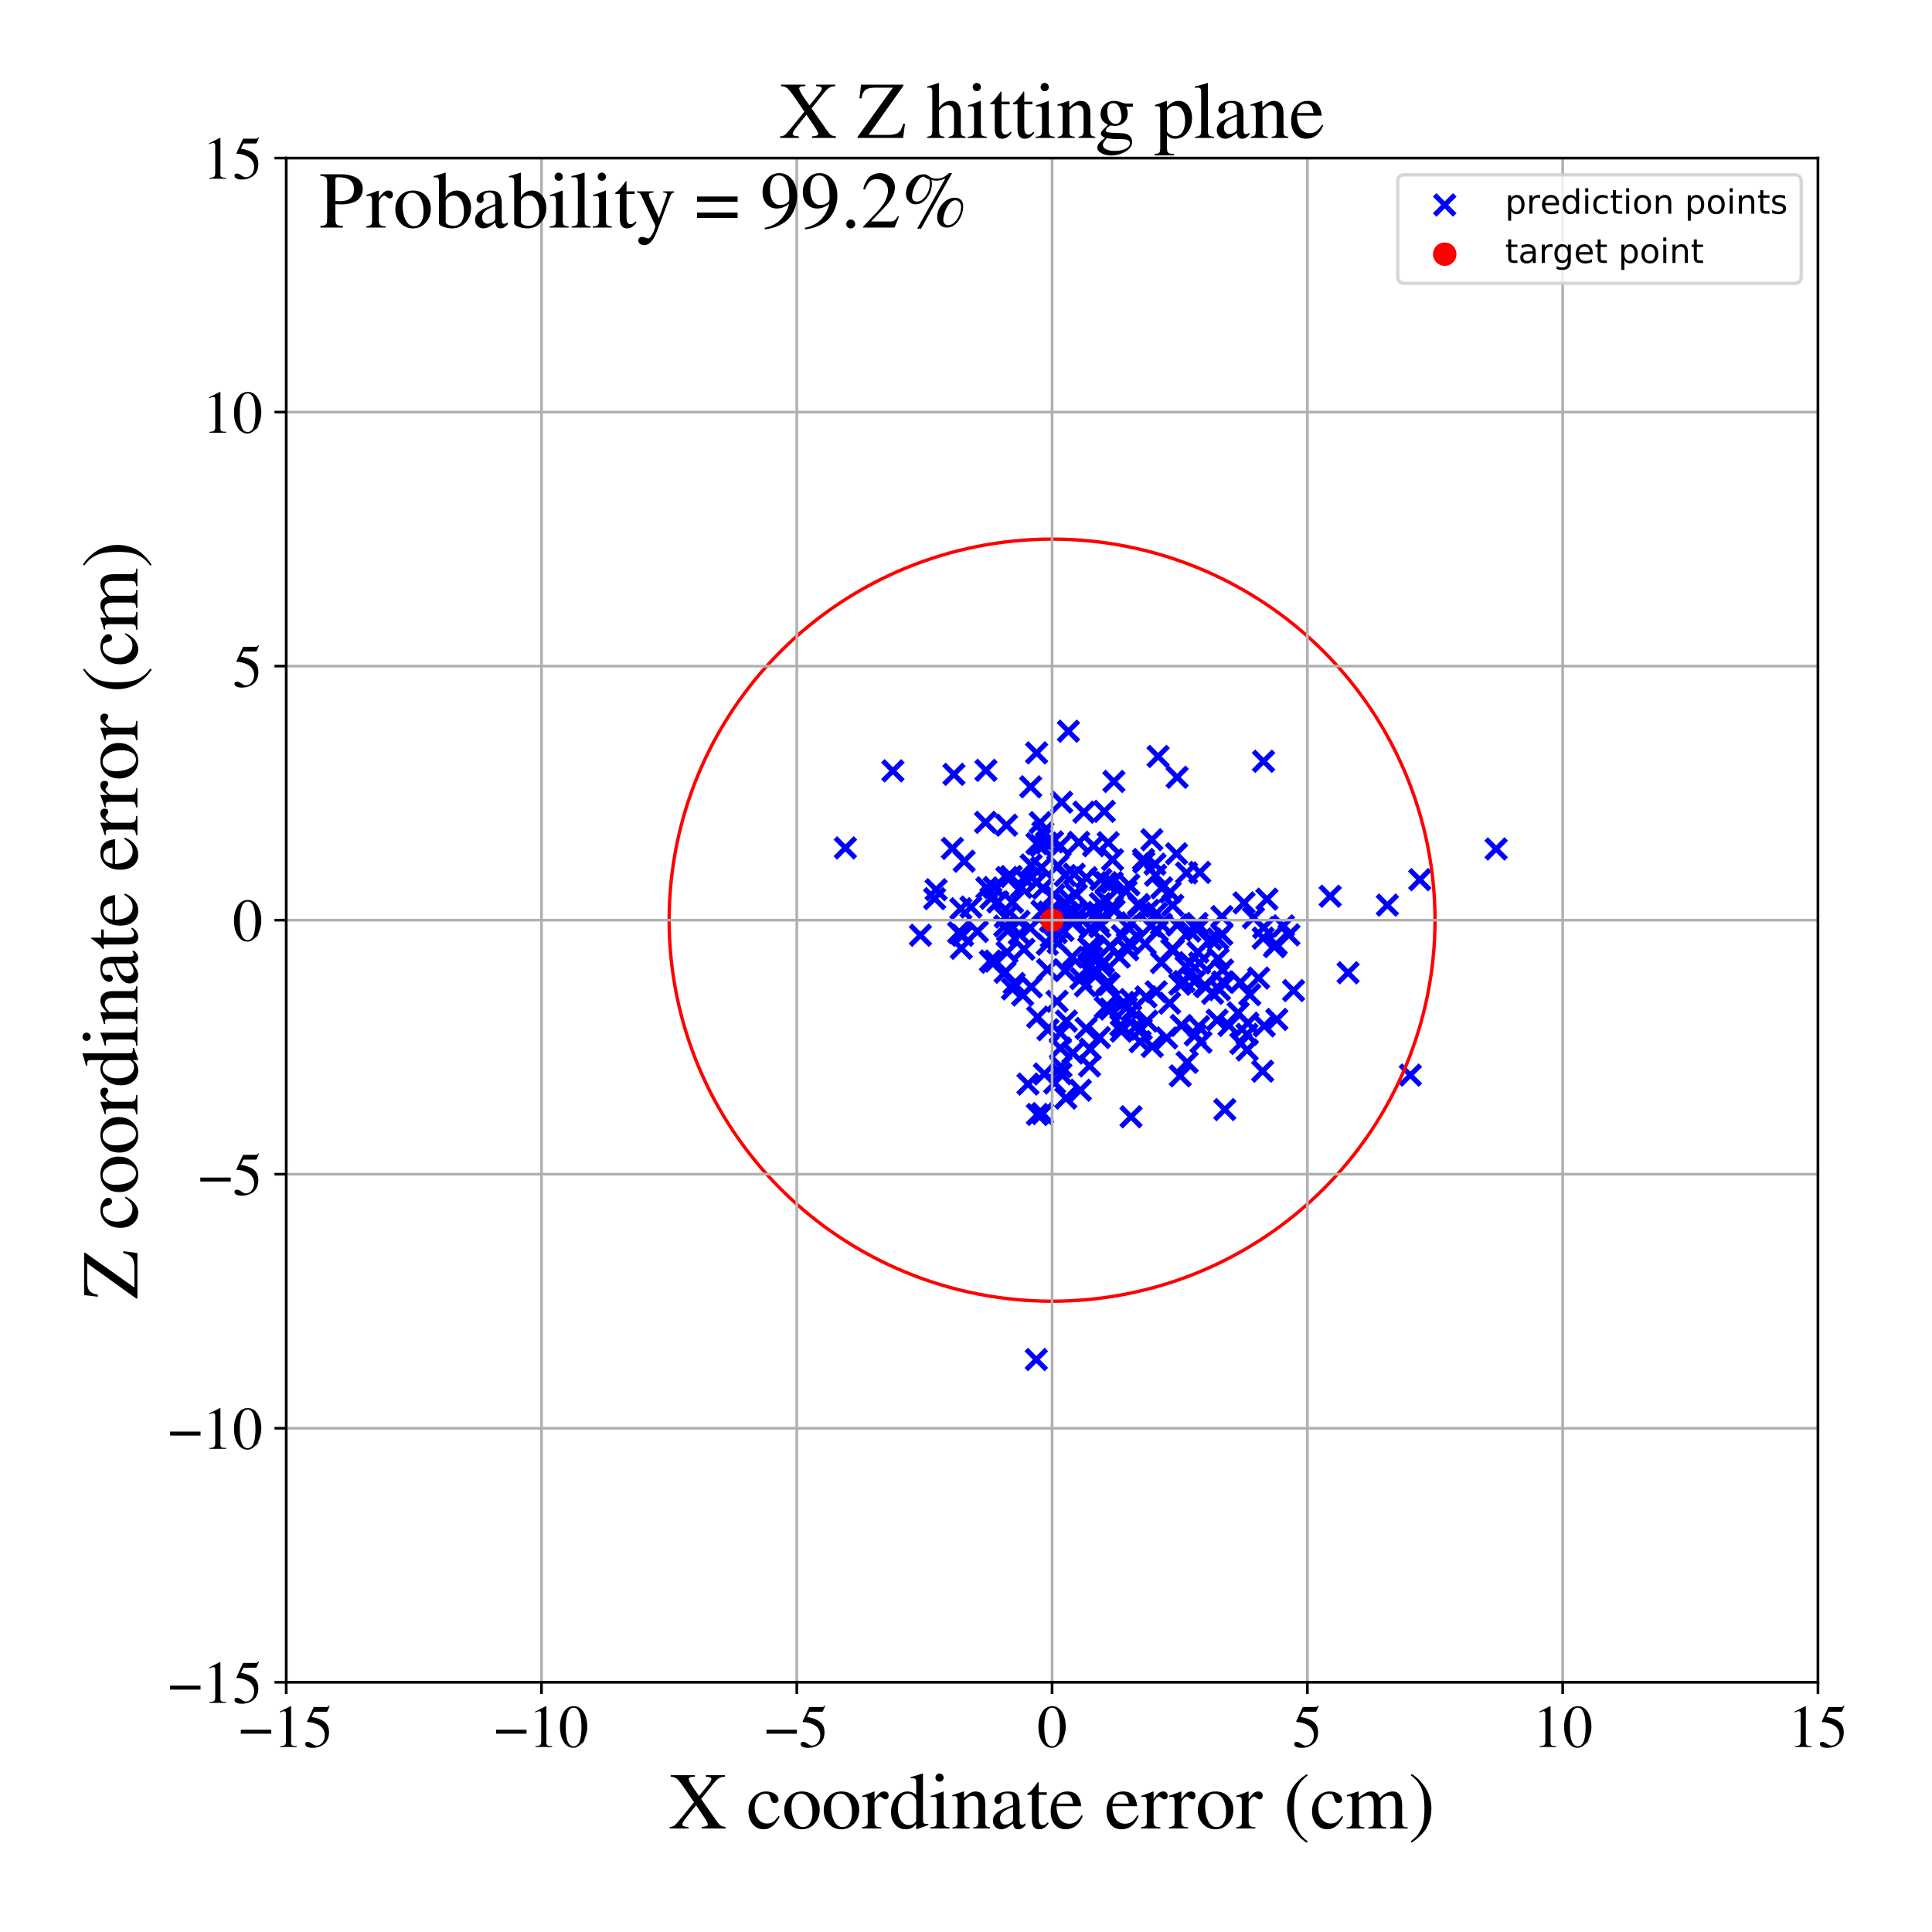 <?xml version="1.0" encoding="utf-8" standalone="no"?>
<!DOCTYPE svg PUBLIC "-//W3C//DTD SVG 1.1//EN"
  "http://www.w3.org/Graphics/SVG/1.1/DTD/svg11.dtd">
<!-- Created with matplotlib (https://matplotlib.org/) -->
<svg height="576pt" version="1.1" viewBox="0 0 576 576" width="576pt" xmlns="http://www.w3.org/2000/svg" xmlns:xlink="http://www.w3.org/1999/xlink">
 <defs>
  <style type="text/css">
*{stroke-linecap:butt;stroke-linejoin:round;}
  </style>
 </defs>
 <g id="figure_1">
  <g id="patch_1">
   <path d="M 0 576 
L 576 576 
L 576 0 
L 0 0 
z
" style="fill:#ffffff;"/>
  </g>
  <g id="axes_1">
   <g id="patch_2">
    <path d="M 85.331 501.548 
L 542 501.548 
L 542 47.121 
L 85.331 47.121 
z
" style="fill:#ffffff;"/>
   </g>
   <g id="PathCollection_1">
    <defs>
     <path d="M -3 3 
L 3 -3 
M -3 -3 
L 3 3 
" id="mbefb9e3a10" style="stroke:#0000ff;stroke-width:1.5;"/>
    </defs>
    <g clip-path="url(#pfd161272ef)">
     <use style="fill:#0000ff;stroke:#0000ff;stroke-width:1.5;" x="337.197" xlink:href="#mbefb9e3a10" y="332.95"/>
     <use style="fill:#0000ff;stroke:#0000ff;stroke-width:1.5;" x="345.001" xlink:href="#mbefb9e3a10" y="277.547"/>
     <use style="fill:#0000ff;stroke:#0000ff;stroke-width:1.5;" x="364.52" xlink:href="#mbefb9e3a10" y="289.198"/>
     <use style="fill:#0000ff;stroke:#0000ff;stroke-width:1.5;" x="351.739" xlink:href="#mbefb9e3a10" y="293.442"/>
     <use style="fill:#0000ff;stroke:#0000ff;stroke-width:1.5;" x="299.718" xlink:href="#mbefb9e3a10" y="273.417"/>
     <use style="fill:#0000ff;stroke:#0000ff;stroke-width:1.5;" x="327.925" xlink:href="#mbefb9e3a10" y="276.264"/>
     <use style="fill:#0000ff;stroke:#0000ff;stroke-width:1.5;" x="339.912" xlink:href="#mbefb9e3a10" y="310.56"/>
     <use style="fill:#0000ff;stroke:#0000ff;stroke-width:1.5;" x="316.052" xlink:href="#mbefb9e3a10" y="252.173"/>
     <use style="fill:#0000ff;stroke:#0000ff;stroke-width:1.5;" x="349.634" xlink:href="#mbefb9e3a10" y="269.906"/>
     <use style="fill:#0000ff;stroke:#0000ff;stroke-width:1.5;" x="316.137" xlink:href="#mbefb9e3a10" y="307.969"/>
     <use style="fill:#0000ff;stroke:#0000ff;stroke-width:1.5;" x="310.971" xlink:href="#mbefb9e3a10" y="264.797"/>
     <use style="fill:#0000ff;stroke:#0000ff;stroke-width:1.5;" x="376.758" xlink:href="#mbefb9e3a10" y="276.553"/>
     <use style="fill:#0000ff;stroke:#0000ff;stroke-width:1.5;" x="312.291" xlink:href="#mbefb9e3a10" y="289.089"/>
     <use style="fill:#0000ff;stroke:#0000ff;stroke-width:1.5;" x="340.921" xlink:href="#mbefb9e3a10" y="256.243"/>
     <use style="fill:#0000ff;stroke:#0000ff;stroke-width:1.5;" x="329.229" xlink:href="#mbefb9e3a10" y="241.893"/>
     <use style="fill:#0000ff;stroke:#0000ff;stroke-width:1.5;" x="331.055" xlink:href="#mbefb9e3a10" y="300.831"/>
     <use style="fill:#0000ff;stroke:#0000ff;stroke-width:1.5;" x="316.916" xlink:href="#mbefb9e3a10" y="277.384"/>
     <use style="fill:#0000ff;stroke:#0000ff;stroke-width:1.5;" x="329.799" xlink:href="#mbefb9e3a10" y="263.147"/>
     <use style="fill:#0000ff;stroke:#0000ff;stroke-width:1.5;" x="358.051" xlink:href="#mbefb9e3a10" y="310.715"/>
     <use style="fill:#0000ff;stroke:#0000ff;stroke-width:1.5;" x="318.536" xlink:href="#mbefb9e3a10" y="217.998"/>
     <use style="fill:#0000ff;stroke:#0000ff;stroke-width:1.5;" x="289.474" xlink:href="#mbefb9e3a10" y="270.418"/>
     <use style="fill:#0000ff;stroke:#0000ff;stroke-width:1.5;" x="380.664" xlink:href="#mbefb9e3a10" y="303.934"/>
     <use style="fill:#0000ff;stroke:#0000ff;stroke-width:1.5;" x="300.069" xlink:href="#mbefb9e3a10" y="246.019"/>
     <use style="fill:#0000ff;stroke:#0000ff;stroke-width:1.5;" x="354.733" xlink:href="#mbefb9e3a10" y="277.595"/>
     <use style="fill:#0000ff;stroke:#0000ff;stroke-width:1.5;" x="317.921" xlink:href="#mbefb9e3a10" y="304.426"/>
     <use style="fill:#0000ff;stroke:#0000ff;stroke-width:1.5;" x="413.618" xlink:href="#mbefb9e3a10" y="269.847"/>
     <use style="fill:#0000ff;stroke:#0000ff;stroke-width:1.5;" x="356.854" xlink:href="#mbefb9e3a10" y="277.2"/>
     <use style="fill:#0000ff;stroke:#0000ff;stroke-width:1.5;" x="357.35" xlink:href="#mbefb9e3a10" y="306.069"/>
     <use style="fill:#0000ff;stroke:#0000ff;stroke-width:1.5;" x="351.862" xlink:href="#mbefb9e3a10" y="320.748"/>
     <use style="fill:#0000ff;stroke:#0000ff;stroke-width:1.5;" x="327.784" xlink:href="#mbefb9e3a10" y="309.329"/>
     <use style="fill:#0000ff;stroke:#0000ff;stroke-width:1.5;" x="314.797" xlink:href="#mbefb9e3a10" y="273.472"/>
     <use style="fill:#0000ff;stroke:#0000ff;stroke-width:1.5;" x="330.027" xlink:href="#mbefb9e3a10" y="293.366"/>
     <use style="fill:#0000ff;stroke:#0000ff;stroke-width:1.5;" x="385.661" xlink:href="#mbefb9e3a10" y="295.327"/>
     <use style="fill:#0000ff;stroke:#0000ff;stroke-width:1.5;" x="353.027" xlink:href="#mbefb9e3a10" y="292.616"/>
     <use style="fill:#0000ff;stroke:#0000ff;stroke-width:1.5;" x="317.568" xlink:href="#mbefb9e3a10" y="261.021"/>
     <use style="fill:#0000ff;stroke:#0000ff;stroke-width:1.5;" x="311.362" xlink:href="#mbefb9e3a10" y="320.203"/>
     <use style="fill:#0000ff;stroke:#0000ff;stroke-width:1.5;" x="356.096" xlink:href="#mbefb9e3a10" y="292.629"/>
     <use style="fill:#0000ff;stroke:#0000ff;stroke-width:1.5;" x="299.546" xlink:href="#mbefb9e3a10" y="276.094"/>
     <use style="fill:#0000ff;stroke:#0000ff;stroke-width:1.5;" x="319.729" xlink:href="#mbefb9e3a10" y="272.496"/>
     <use style="fill:#0000ff;stroke:#0000ff;stroke-width:1.5;" x="336.55" xlink:href="#mbefb9e3a10" y="263.791"/>
     <use style="fill:#0000ff;stroke:#0000ff;stroke-width:1.5;" x="313.2" xlink:href="#mbefb9e3a10" y="274.622"/>
     <use style="fill:#0000ff;stroke:#0000ff;stroke-width:1.5;" x="371.826" xlink:href="#mbefb9e3a10" y="313.027"/>
     <use style="fill:#0000ff;stroke:#0000ff;stroke-width:1.5;" x="308.96" xlink:href="#mbefb9e3a10" y="405.331"/>
     <use style="fill:#0000ff;stroke:#0000ff;stroke-width:1.5;" x="334.629" xlink:href="#mbefb9e3a10" y="278.965"/>
     <use style="fill:#0000ff;stroke:#0000ff;stroke-width:1.5;" x="284.402" xlink:href="#mbefb9e3a10" y="230.86"/>
     <use style="fill:#0000ff;stroke:#0000ff;stroke-width:1.5;" x="353.935" xlink:href="#mbefb9e3a10" y="316.725"/>
     <use style="fill:#0000ff;stroke:#0000ff;stroke-width:1.5;" x="376.446" xlink:href="#mbefb9e3a10" y="319.356"/>
     <use style="fill:#0000ff;stroke:#0000ff;stroke-width:1.5;" x="344.339" xlink:href="#mbefb9e3a10" y="257.64"/>
     <use style="fill:#0000ff;stroke:#0000ff;stroke-width:1.5;" x="300.425" xlink:href="#mbefb9e3a10" y="277.48"/>
     <use style="fill:#0000ff;stroke:#0000ff;stroke-width:1.5;" x="336.222" xlink:href="#mbefb9e3a10" y="283.167"/>
     <use style="fill:#0000ff;stroke:#0000ff;stroke-width:1.5;" x="323.597" xlink:href="#mbefb9e3a10" y="293.915"/>
     <use style="fill:#0000ff;stroke:#0000ff;stroke-width:1.5;" x="295.283" xlink:href="#mbefb9e3a10" y="286.501"/>
     <use style="fill:#0000ff;stroke:#0000ff;stroke-width:1.5;" x="304.496" xlink:href="#mbefb9e3a10" y="264.555"/>
     <use style="fill:#0000ff;stroke:#0000ff;stroke-width:1.5;" x="376.914" xlink:href="#mbefb9e3a10" y="305.847"/>
     <use style="fill:#0000ff;stroke:#0000ff;stroke-width:1.5;" x="317.555" xlink:href="#mbefb9e3a10" y="289.374"/>
     <use style="fill:#0000ff;stroke:#0000ff;stroke-width:1.5;" x="377.713" xlink:href="#mbefb9e3a10" y="268.081"/>
     <use style="fill:#0000ff;stroke:#0000ff;stroke-width:1.5;" x="317.383" xlink:href="#mbefb9e3a10" y="269.006"/>
     <use style="fill:#0000ff;stroke:#0000ff;stroke-width:1.5;" x="306.479" xlink:href="#mbefb9e3a10" y="323.196"/>
     <use style="fill:#0000ff;stroke:#0000ff;stroke-width:1.5;" x="359.086" xlink:href="#mbefb9e3a10" y="293.87"/>
     <use style="fill:#0000ff;stroke:#0000ff;stroke-width:1.5;" x="379.957" xlink:href="#mbefb9e3a10" y="282.242"/>
     <use style="fill:#0000ff;stroke:#0000ff;stroke-width:1.5;" x="309.046" xlink:href="#mbefb9e3a10" y="224.461"/>
     <use style="fill:#0000ff;stroke:#0000ff;stroke-width:1.5;" x="322.261" xlink:href="#mbefb9e3a10" y="291.736"/>
     <use style="fill:#0000ff;stroke:#0000ff;stroke-width:1.5;" x="337.487" xlink:href="#mbefb9e3a10" y="301.288"/>
     <use style="fill:#0000ff;stroke:#0000ff;stroke-width:1.5;" x="341.023" xlink:href="#mbefb9e3a10" y="257.065"/>
     <use style="fill:#0000ff;stroke:#0000ff;stroke-width:1.5;" x="363.575" xlink:href="#mbefb9e3a10" y="295.056"/>
     <use style="fill:#0000ff;stroke:#0000ff;stroke-width:1.5;" x="309.279" xlink:href="#mbefb9e3a10" y="332.258"/>
     <use style="fill:#0000ff;stroke:#0000ff;stroke-width:1.5;" x="331.656" xlink:href="#mbefb9e3a10" y="270.221"/>
     <use style="fill:#0000ff;stroke:#0000ff;stroke-width:1.5;" x="356.874" xlink:href="#mbefb9e3a10" y="276.623"/>
     <use style="fill:#0000ff;stroke:#0000ff;stroke-width:1.5;" x="307.141" xlink:href="#mbefb9e3a10" y="276.65"/>
     <use style="fill:#0000ff;stroke:#0000ff;stroke-width:1.5;" x="326.049" xlink:href="#mbefb9e3a10" y="252.137"/>
     <use style="fill:#0000ff;stroke:#0000ff;stroke-width:1.5;" x="350.933" xlink:href="#mbefb9e3a10" y="275.776"/>
     <use style="fill:#0000ff;stroke:#0000ff;stroke-width:1.5;" x="296.389" xlink:href="#mbefb9e3a10" y="264.589"/>
     <use style="fill:#0000ff;stroke:#0000ff;stroke-width:1.5;" x="334.996" xlink:href="#mbefb9e3a10" y="298.85"/>
     <use style="fill:#0000ff;stroke:#0000ff;stroke-width:1.5;" x="329.509" xlink:href="#mbefb9e3a10" y="300.367"/>
     <use style="fill:#0000ff;stroke:#0000ff;stroke-width:1.5;" x="315.074" xlink:href="#mbefb9e3a10" y="275.074"/>
     <use style="fill:#0000ff;stroke:#0000ff;stroke-width:1.5;" x="340.254" xlink:href="#mbefb9e3a10" y="306.812"/>
     <use style="fill:#0000ff;stroke:#0000ff;stroke-width:1.5;" x="328.05" xlink:href="#mbefb9e3a10" y="269.407"/>
     <use style="fill:#0000ff;stroke:#0000ff;stroke-width:1.5;" x="323.876" xlink:href="#mbefb9e3a10" y="261.676"/>
     <use style="fill:#0000ff;stroke:#0000ff;stroke-width:1.5;" x="341.963" xlink:href="#mbefb9e3a10" y="304.427"/>
     <use style="fill:#0000ff;stroke:#0000ff;stroke-width:1.5;" x="305.292" xlink:href="#mbefb9e3a10" y="261.831"/>
     <use style="fill:#0000ff;stroke:#0000ff;stroke-width:1.5;" x="348.872" xlink:href="#mbefb9e3a10" y="265.973"/>
     <use style="fill:#0000ff;stroke:#0000ff;stroke-width:1.5;" x="297.502" xlink:href="#mbefb9e3a10" y="268.892"/>
     <use style="fill:#0000ff;stroke:#0000ff;stroke-width:1.5;" x="346.337" xlink:href="#mbefb9e3a10" y="264.693"/>
     <use style="fill:#0000ff;stroke:#0000ff;stroke-width:1.5;" x="342.418" xlink:href="#mbefb9e3a10" y="271.4"/>
     <use style="fill:#0000ff;stroke:#0000ff;stroke-width:1.5;" x="369.138" xlink:href="#mbefb9e3a10" y="301.954"/>
     <use style="fill:#0000ff;stroke:#0000ff;stroke-width:1.5;" x="310.488" xlink:href="#mbefb9e3a10" y="258.689"/>
     <use style="fill:#0000ff;stroke:#0000ff;stroke-width:1.5;" x="307.429" xlink:href="#mbefb9e3a10" y="257.886"/>
     <use style="fill:#0000ff;stroke:#0000ff;stroke-width:1.5;" x="307.282" xlink:href="#mbefb9e3a10" y="234.581"/>
     <use style="fill:#0000ff;stroke:#0000ff;stroke-width:1.5;" x="314.92" xlink:href="#mbefb9e3a10" y="278.071"/>
     <use style="fill:#0000ff;stroke:#0000ff;stroke-width:1.5;" x="365.162" xlink:href="#mbefb9e3a10" y="330.81"/>
     <use style="fill:#0000ff;stroke:#0000ff;stroke-width:1.5;" x="339.657" xlink:href="#mbefb9e3a10" y="270.238"/>
     <use style="fill:#0000ff;stroke:#0000ff;stroke-width:1.5;" x="321.616" xlink:href="#mbefb9e3a10" y="251.126"/>
     <use style="fill:#0000ff;stroke:#0000ff;stroke-width:1.5;" x="293.822" xlink:href="#mbefb9e3a10" y="245.171"/>
     <use style="fill:#0000ff;stroke:#0000ff;stroke-width:1.5;" x="325.017" xlink:href="#mbefb9e3a10" y="276.725"/>
     <use style="fill:#0000ff;stroke:#0000ff;stroke-width:1.5;" x="299.664" xlink:href="#mbefb9e3a10" y="289.86"/>
     <use style="fill:#0000ff;stroke:#0000ff;stroke-width:1.5;" x="310.918" xlink:href="#mbefb9e3a10" y="248.187"/>
     <use style="fill:#0000ff;stroke:#0000ff;stroke-width:1.5;" x="334.28" xlink:href="#mbefb9e3a10" y="307.446"/>
     <use style="fill:#0000ff;stroke:#0000ff;stroke-width:1.5;" x="330.636" xlink:href="#mbefb9e3a10" y="293.52"/>
     <use style="fill:#0000ff;stroke:#0000ff;stroke-width:1.5;" x="286.976" xlink:href="#mbefb9e3a10" y="278.857"/>
     <use style="fill:#0000ff;stroke:#0000ff;stroke-width:1.5;" x="329.771" xlink:href="#mbefb9e3a10" y="268.567"/>
     <use style="fill:#0000ff;stroke:#0000ff;stroke-width:1.5;" x="317.755" xlink:href="#mbefb9e3a10" y="327.382"/>
     <use style="fill:#0000ff;stroke:#0000ff;stroke-width:1.5;" x="327.436" xlink:href="#mbefb9e3a10" y="272.011"/>
     <use style="fill:#0000ff;stroke:#0000ff;stroke-width:1.5;" x="333.712" xlink:href="#mbefb9e3a10" y="285.346"/>
     <use style="fill:#0000ff;stroke:#0000ff;stroke-width:1.5;" x="274.412" xlink:href="#mbefb9e3a10" y="278.836"/>
     <use style="fill:#0000ff;stroke:#0000ff;stroke-width:1.5;" x="371.77" xlink:href="#mbefb9e3a10" y="308.372"/>
     <use style="fill:#0000ff;stroke:#0000ff;stroke-width:1.5;" x="328.196" xlink:href="#mbefb9e3a10" y="262.225"/>
     <use style="fill:#0000ff;stroke:#0000ff;stroke-width:1.5;" x="423.282" xlink:href="#mbefb9e3a10" y="262.266"/>
     <use style="fill:#0000ff;stroke:#0000ff;stroke-width:1.5;" x="318.772" xlink:href="#mbefb9e3a10" y="268.083"/>
     <use style="fill:#0000ff;stroke:#0000ff;stroke-width:1.5;" x="331.574" xlink:href="#mbefb9e3a10" y="263.144"/>
     <use style="fill:#0000ff;stroke:#0000ff;stroke-width:1.5;" x="376.701" xlink:href="#mbefb9e3a10" y="226.964"/>
     <use style="fill:#0000ff;stroke:#0000ff;stroke-width:1.5;" x="363.096" xlink:href="#mbefb9e3a10" y="279.909"/>
     <use style="fill:#0000ff;stroke:#0000ff;stroke-width:1.5;" x="337.097" xlink:href="#mbefb9e3a10" y="298.004"/>
     <use style="fill:#0000ff;stroke:#0000ff;stroke-width:1.5;" x="319.702" xlink:href="#mbefb9e3a10" y="275.11"/>
     <use style="fill:#0000ff;stroke:#0000ff;stroke-width:1.5;" x="304.888" xlink:href="#mbefb9e3a10" y="296.642"/>
     <use style="fill:#0000ff;stroke:#0000ff;stroke-width:1.5;" x="335.803" xlink:href="#mbefb9e3a10" y="300.44"/>
     <use style="fill:#0000ff;stroke:#0000ff;stroke-width:1.5;" x="349.359" xlink:href="#mbefb9e3a10" y="283.132"/>
     <use style="fill:#0000ff;stroke:#0000ff;stroke-width:1.5;" x="320.281" xlink:href="#mbefb9e3a10" y="260.625"/>
     <use style="fill:#0000ff;stroke:#0000ff;stroke-width:1.5;" x="357.683" xlink:href="#mbefb9e3a10" y="260.088"/>
     <use style="fill:#0000ff;stroke:#0000ff;stroke-width:1.5;" x="346.253" xlink:href="#mbefb9e3a10" y="286.969"/>
     <use style="fill:#0000ff;stroke:#0000ff;stroke-width:1.5;" x="401.912" xlink:href="#mbefb9e3a10" y="290.017"/>
     <use style="fill:#0000ff;stroke:#0000ff;stroke-width:1.5;" x="353.753" xlink:href="#mbefb9e3a10" y="260.259"/>
     <use style="fill:#0000ff;stroke:#0000ff;stroke-width:1.5;" x="300.156" xlink:href="#mbefb9e3a10" y="261.627"/>
     <use style="fill:#0000ff;stroke:#0000ff;stroke-width:1.5;" x="323.803" xlink:href="#mbefb9e3a10" y="306.622"/>
     <use style="fill:#0000ff;stroke:#0000ff;stroke-width:1.5;" x="302.36" xlink:href="#mbefb9e3a10" y="293.201"/>
     <use style="fill:#0000ff;stroke:#0000ff;stroke-width:1.5;" x="252.038" xlink:href="#mbefb9e3a10" y="252.797"/>
     <use style="fill:#0000ff;stroke:#0000ff;stroke-width:1.5;" x="325.483" xlink:href="#mbefb9e3a10" y="285.482"/>
     <use style="fill:#0000ff;stroke:#0000ff;stroke-width:1.5;" x="330.384" xlink:href="#mbefb9e3a10" y="251.233"/>
     <use style="fill:#0000ff;stroke:#0000ff;stroke-width:1.5;" x="303.883" xlink:href="#mbefb9e3a10" y="278.462"/>
     <use style="fill:#0000ff;stroke:#0000ff;stroke-width:1.5;" x="309.363" xlink:href="#mbefb9e3a10" y="303.237"/>
     <use style="fill:#0000ff;stroke:#0000ff;stroke-width:1.5;" x="300.233" xlink:href="#mbefb9e3a10" y="283.883"/>
     <use style="fill:#0000ff;stroke:#0000ff;stroke-width:1.5;" x="312.442" xlink:href="#mbefb9e3a10" y="307.005"/>
     <use style="fill:#0000ff;stroke:#0000ff;stroke-width:1.5;" x="266.204" xlink:href="#mbefb9e3a10" y="229.817"/>
     <use style="fill:#0000ff;stroke:#0000ff;stroke-width:1.5;" x="344.846" xlink:href="#mbefb9e3a10" y="272.265"/>
     <use style="fill:#0000ff;stroke:#0000ff;stroke-width:1.5;" x="287.45" xlink:href="#mbefb9e3a10" y="256.756"/>
     <use style="fill:#0000ff;stroke:#0000ff;stroke-width:1.5;" x="324.833" xlink:href="#mbefb9e3a10" y="317.793"/>
     <use style="fill:#0000ff;stroke:#0000ff;stroke-width:1.5;" x="369.936" xlink:href="#mbefb9e3a10" y="311.09"/>
     <use style="fill:#0000ff;stroke:#0000ff;stroke-width:1.5;" x="285.791" xlink:href="#mbefb9e3a10" y="278.042"/>
     <use style="fill:#0000ff;stroke:#0000ff;stroke-width:1.5;" x="328.215" xlink:href="#mbefb9e3a10" y="287.879"/>
     <use style="fill:#0000ff;stroke:#0000ff;stroke-width:1.5;" x="343.529" xlink:href="#mbefb9e3a10" y="312.005"/>
     <use style="fill:#0000ff;stroke:#0000ff;stroke-width:1.5;" x="373.7" xlink:href="#mbefb9e3a10" y="273.623"/>
     <use style="fill:#0000ff;stroke:#0000ff;stroke-width:1.5;" x="369.834" xlink:href="#mbefb9e3a10" y="292.866"/>
     <use style="fill:#0000ff;stroke:#0000ff;stroke-width:1.5;" x="295.646" xlink:href="#mbefb9e3a10" y="286.879"/>
     <use style="fill:#0000ff;stroke:#0000ff;stroke-width:1.5;" x="331.686" xlink:href="#mbefb9e3a10" y="256.307"/>
     <use style="fill:#0000ff;stroke:#0000ff;stroke-width:1.5;" x="375.241" xlink:href="#mbefb9e3a10" y="291.597"/>
     <use style="fill:#0000ff;stroke:#0000ff;stroke-width:1.5;" x="312.712" xlink:href="#mbefb9e3a10" y="271.908"/>
     <use style="fill:#0000ff;stroke:#0000ff;stroke-width:1.5;" x="346.28" xlink:href="#mbefb9e3a10" y="275.557"/>
     <use style="fill:#0000ff;stroke:#0000ff;stroke-width:1.5;" x="363.17" xlink:href="#mbefb9e3a10" y="285.857"/>
     <use style="fill:#0000ff;stroke:#0000ff;stroke-width:1.5;" x="327.467" xlink:href="#mbefb9e3a10" y="275.009"/>
     <use style="fill:#0000ff;stroke:#0000ff;stroke-width:1.5;" x="344.687" xlink:href="#mbefb9e3a10" y="295.684"/>
     <use style="fill:#0000ff;stroke:#0000ff;stroke-width:1.5;" x="336.659" xlink:href="#mbefb9e3a10" y="281.131"/>
     <use style="fill:#0000ff;stroke:#0000ff;stroke-width:1.5;" x="382.641" xlink:href="#mbefb9e3a10" y="276.042"/>
     <use style="fill:#0000ff;stroke:#0000ff;stroke-width:1.5;" x="316.331" xlink:href="#mbefb9e3a10" y="317.991"/>
     <use style="fill:#0000ff;stroke:#0000ff;stroke-width:1.5;" x="314.438" xlink:href="#mbefb9e3a10" y="322.89"/>
     <use style="fill:#0000ff;stroke:#0000ff;stroke-width:1.5;" x="354.683" xlink:href="#mbefb9e3a10" y="286.998"/>
     <use style="fill:#0000ff;stroke:#0000ff;stroke-width:1.5;" x="352.185" xlink:href="#mbefb9e3a10" y="305.721"/>
     <use style="fill:#0000ff;stroke:#0000ff;stroke-width:1.5;" x="332.174" xlink:href="#mbefb9e3a10" y="271.448"/>
     <use style="fill:#0000ff;stroke:#0000ff;stroke-width:1.5;" x="327.185" xlink:href="#mbefb9e3a10" y="289.657"/>
     <use style="fill:#0000ff;stroke:#0000ff;stroke-width:1.5;" x="301.851" xlink:href="#mbefb9e3a10" y="294.824"/>
     <use style="fill:#0000ff;stroke:#0000ff;stroke-width:1.5;" x="372.029" xlink:href="#mbefb9e3a10" y="305.045"/>
     <use style="fill:#0000ff;stroke:#0000ff;stroke-width:1.5;" x="286.458" xlink:href="#mbefb9e3a10" y="270.926"/>
     <use style="fill:#0000ff;stroke:#0000ff;stroke-width:1.5;" x="325.788" xlink:href="#mbefb9e3a10" y="289.929"/>
     <use style="fill:#0000ff;stroke:#0000ff;stroke-width:1.5;" x="329.546" xlink:href="#mbefb9e3a10" y="293.994"/>
     <use style="fill:#0000ff;stroke:#0000ff;stroke-width:1.5;" x="345.273" xlink:href="#mbefb9e3a10" y="225.523"/>
     <use style="fill:#0000ff;stroke:#0000ff;stroke-width:1.5;" x="339.412" xlink:href="#mbefb9e3a10" y="269.684"/>
     <use style="fill:#0000ff;stroke:#0000ff;stroke-width:1.5;" x="360.984" xlink:href="#mbefb9e3a10" y="280.005"/>
     <use style="fill:#0000ff;stroke:#0000ff;stroke-width:1.5;" x="311.93" xlink:href="#mbefb9e3a10" y="251.333"/>
     <use style="fill:#0000ff;stroke:#0000ff;stroke-width:1.5;" x="301.869" xlink:href="#mbefb9e3a10" y="268.992"/>
     <use style="fill:#0000ff;stroke:#0000ff;stroke-width:1.5;" x="420.472" xlink:href="#mbefb9e3a10" y="320.529"/>
     <use style="fill:#0000ff;stroke:#0000ff;stroke-width:1.5;" x="283.943" xlink:href="#mbefb9e3a10" y="252.931"/>
     <use style="fill:#0000ff;stroke:#0000ff;stroke-width:1.5;" x="366.417" xlink:href="#mbefb9e3a10" y="305.727"/>
     <use style="fill:#0000ff;stroke:#0000ff;stroke-width:1.5;" x="322.088" xlink:href="#mbefb9e3a10" y="325.035"/>
     <use style="fill:#0000ff;stroke:#0000ff;stroke-width:1.5;" x="310.121" xlink:href="#mbefb9e3a10" y="245.249"/>
     <use style="fill:#0000ff;stroke:#0000ff;stroke-width:1.5;" x="356.889" xlink:href="#mbefb9e3a10" y="275.325"/>
     <use style="fill:#0000ff;stroke:#0000ff;stroke-width:1.5;" x="325.274" xlink:href="#mbefb9e3a10" y="271.521"/>
     <use style="fill:#0000ff;stroke:#0000ff;stroke-width:1.5;" x="372.606" xlink:href="#mbefb9e3a10" y="296.563"/>
     <use style="fill:#0000ff;stroke:#0000ff;stroke-width:1.5;" x="324.583" xlink:href="#mbefb9e3a10" y="282.636"/>
     <use style="fill:#0000ff;stroke:#0000ff;stroke-width:1.5;" x="319.632" xlink:href="#mbefb9e3a10" y="285.351"/>
     <use style="fill:#0000ff;stroke:#0000ff;stroke-width:1.5;" x="323.151" xlink:href="#mbefb9e3a10" y="242.139"/>
     <use style="fill:#0000ff;stroke:#0000ff;stroke-width:1.5;" x="446.058" xlink:href="#mbefb9e3a10" y="253.111"/>
     <use style="fill:#0000ff;stroke:#0000ff;stroke-width:1.5;" x="348.703" xlink:href="#mbefb9e3a10" y="299.082"/>
     <use style="fill:#0000ff;stroke:#0000ff;stroke-width:1.5;" x="310.639" xlink:href="#mbefb9e3a10" y="271.68"/>
     <use style="fill:#0000ff;stroke:#0000ff;stroke-width:1.5;" x="364.272" xlink:href="#mbefb9e3a10" y="278.607"/>
     <use style="fill:#0000ff;stroke:#0000ff;stroke-width:1.5;" x="332.09" xlink:href="#mbefb9e3a10" y="232.978"/>
     <use style="fill:#0000ff;stroke:#0000ff;stroke-width:1.5;" x="325.055" xlink:href="#mbefb9e3a10" y="312.795"/>
     <use style="fill:#0000ff;stroke:#0000ff;stroke-width:1.5;" x="305.28" xlink:href="#mbefb9e3a10" y="283.008"/>
     <use style="fill:#0000ff;stroke:#0000ff;stroke-width:1.5;" x="359.524" xlink:href="#mbefb9e3a10" y="294.116"/>
     <use style="fill:#0000ff;stroke:#0000ff;stroke-width:1.5;" x="303.807" xlink:href="#mbefb9e3a10" y="274.683"/>
     <use style="fill:#0000ff;stroke:#0000ff;stroke-width:1.5;" x="362.871" xlink:href="#mbefb9e3a10" y="304.135"/>
     <use style="fill:#0000ff;stroke:#0000ff;stroke-width:1.5;" x="341.675" xlink:href="#mbefb9e3a10" y="297.211"/>
     <use style="fill:#0000ff;stroke:#0000ff;stroke-width:1.5;" x="347.818" xlink:href="#mbefb9e3a10" y="309.433"/>
     <use style="fill:#0000ff;stroke:#0000ff;stroke-width:1.5;" x="316.533" xlink:href="#mbefb9e3a10" y="239.171"/>
     <use style="fill:#0000ff;stroke:#0000ff;stroke-width:1.5;" x="324.677" xlink:href="#mbefb9e3a10" y="288.312"/>
     <use style="fill:#0000ff;stroke:#0000ff;stroke-width:1.5;" x="286.606" xlink:href="#mbefb9e3a10" y="282.713"/>
     <use style="fill:#0000ff;stroke:#0000ff;stroke-width:1.5;" x="334.157" xlink:href="#mbefb9e3a10" y="305.706"/>
     <use style="fill:#0000ff;stroke:#0000ff;stroke-width:1.5;" x="331.017" xlink:href="#mbefb9e3a10" y="282.102"/>
     <use style="fill:#0000ff;stroke:#0000ff;stroke-width:1.5;" x="336.076" xlink:href="#mbefb9e3a10" y="276.234"/>
     <use style="fill:#0000ff;stroke:#0000ff;stroke-width:1.5;" x="320.308" xlink:href="#mbefb9e3a10" y="274.686"/>
     <use style="fill:#0000ff;stroke:#0000ff;stroke-width:1.5;" x="344.524" xlink:href="#mbefb9e3a10" y="260.951"/>
     <use style="fill:#0000ff;stroke:#0000ff;stroke-width:1.5;" x="312.237" xlink:href="#mbefb9e3a10" y="281.532"/>
     <use style="fill:#0000ff;stroke:#0000ff;stroke-width:1.5;" x="341.441" xlink:href="#mbefb9e3a10" y="281.422"/>
     <use style="fill:#0000ff;stroke:#0000ff;stroke-width:1.5;" x="361.523" xlink:href="#mbefb9e3a10" y="296.149"/>
     <use style="fill:#0000ff;stroke:#0000ff;stroke-width:1.5;" x="353.574" xlink:href="#mbefb9e3a10" y="288.207"/>
     <use style="fill:#0000ff;stroke:#0000ff;stroke-width:1.5;" x="316.304" xlink:href="#mbefb9e3a10" y="320.133"/>
     <use style="fill:#0000ff;stroke:#0000ff;stroke-width:1.5;" x="315.137" xlink:href="#mbefb9e3a10" y="298.527"/>
     <use style="fill:#0000ff;stroke:#0000ff;stroke-width:1.5;" x="335.739" xlink:href="#mbefb9e3a10" y="265.732"/>
     <use style="fill:#0000ff;stroke:#0000ff;stroke-width:1.5;" x="343.102" xlink:href="#mbefb9e3a10" y="276.082"/>
     <use style="fill:#0000ff;stroke:#0000ff;stroke-width:1.5;" x="318.164" xlink:href="#mbefb9e3a10" y="272.132"/>
     <use style="fill:#0000ff;stroke:#0000ff;stroke-width:1.5;" x="295.429" xlink:href="#mbefb9e3a10" y="267.806"/>
     <use style="fill:#0000ff;stroke:#0000ff;stroke-width:1.5;" x="313.785" xlink:href="#mbefb9e3a10" y="250.999"/>
     <use style="fill:#0000ff;stroke:#0000ff;stroke-width:1.5;" x="316.144" xlink:href="#mbefb9e3a10" y="312.479"/>
     <use style="fill:#0000ff;stroke:#0000ff;stroke-width:1.5;" x="278.653" xlink:href="#mbefb9e3a10" y="267.915"/>
     <use style="fill:#0000ff;stroke:#0000ff;stroke-width:1.5;" x="320.905" xlink:href="#mbefb9e3a10" y="266.774"/>
     <use style="fill:#0000ff;stroke:#0000ff;stroke-width:1.5;" x="364.524" xlink:href="#mbefb9e3a10" y="292.724"/>
     <use style="fill:#0000ff;stroke:#0000ff;stroke-width:1.5;" x="357.122" xlink:href="#mbefb9e3a10" y="283.899"/>
     <use style="fill:#0000ff;stroke:#0000ff;stroke-width:1.5;" x="313.423" xlink:href="#mbefb9e3a10" y="279.352"/>
     <use style="fill:#0000ff;stroke:#0000ff;stroke-width:1.5;" x="350.944" xlink:href="#mbefb9e3a10" y="231.733"/>
     <use style="fill:#0000ff;stroke:#0000ff;stroke-width:1.5;" x="376.597" xlink:href="#mbefb9e3a10" y="279.681"/>
     <use style="fill:#0000ff;stroke:#0000ff;stroke-width:1.5;" x="357.654" xlink:href="#mbefb9e3a10" y="287.086"/>
     <use style="fill:#0000ff;stroke:#0000ff;stroke-width:1.5;" x="279.084" xlink:href="#mbefb9e3a10" y="265.257"/>
     <use style="fill:#0000ff;stroke:#0000ff;stroke-width:1.5;" x="343.41" xlink:href="#mbefb9e3a10" y="250.355"/>
     <use style="fill:#0000ff;stroke:#0000ff;stroke-width:1.5;" x="370.896" xlink:href="#mbefb9e3a10" y="269.184"/>
     <use style="fill:#0000ff;stroke:#0000ff;stroke-width:1.5;" x="330.059" xlink:href="#mbefb9e3a10" y="293.08"/>
     <use style="fill:#0000ff;stroke:#0000ff;stroke-width:1.5;" x="315.394" xlink:href="#mbefb9e3a10" y="258.12"/>
     <use style="fill:#0000ff;stroke:#0000ff;stroke-width:1.5;" x="309.138" xlink:href="#mbefb9e3a10" y="251.517"/>
     <use style="fill:#0000ff;stroke:#0000ff;stroke-width:1.5;" x="309.003" xlink:href="#mbefb9e3a10" y="263.099"/>
     <use style="fill:#0000ff;stroke:#0000ff;stroke-width:1.5;" x="356.36" xlink:href="#mbefb9e3a10" y="308.537"/>
     <use style="fill:#0000ff;stroke:#0000ff;stroke-width:1.5;" x="338.444" xlink:href="#mbefb9e3a10" y="306.192"/>
     <use style="fill:#0000ff;stroke:#0000ff;stroke-width:1.5;" x="310.824" xlink:href="#mbefb9e3a10" y="331.99"/>
     <use style="fill:#0000ff;stroke:#0000ff;stroke-width:1.5;" x="301.472" xlink:href="#mbefb9e3a10" y="261.324"/>
     <use style="fill:#0000ff;stroke:#0000ff;stroke-width:1.5;" x="315.463" xlink:href="#mbefb9e3a10" y="281.089"/>
     <use style="fill:#0000ff;stroke:#0000ff;stroke-width:1.5;" x="293.944" xlink:href="#mbefb9e3a10" y="229.674"/>
     <use style="fill:#0000ff;stroke:#0000ff;stroke-width:1.5;" x="384.275" xlink:href="#mbefb9e3a10" y="278.724"/>
     <use style="fill:#0000ff;stroke:#0000ff;stroke-width:1.5;" x="349.814" xlink:href="#mbefb9e3a10" y="283.146"/>
     <use style="fill:#0000ff;stroke:#0000ff;stroke-width:1.5;" x="321.348" xlink:href="#mbefb9e3a10" y="272.991"/>
     <use style="fill:#0000ff;stroke:#0000ff;stroke-width:1.5;" x="319.835" xlink:href="#mbefb9e3a10" y="313.947"/>
     <use style="fill:#0000ff;stroke:#0000ff;stroke-width:1.5;" x="291.402" xlink:href="#mbefb9e3a10" y="277.711"/>
     <use style="fill:#0000ff;stroke:#0000ff;stroke-width:1.5;" x="350.772" xlink:href="#mbefb9e3a10" y="254.535"/>
     <use style="fill:#0000ff;stroke:#0000ff;stroke-width:1.5;" x="328.998" xlink:href="#mbefb9e3a10" y="286.799"/>
     <use style="fill:#0000ff;stroke:#0000ff;stroke-width:1.5;" x="296.736" xlink:href="#mbefb9e3a10" y="286.528"/>
     <use style="fill:#0000ff;stroke:#0000ff;stroke-width:1.5;" x="396.581" xlink:href="#mbefb9e3a10" y="267.198"/>
     <use style="fill:#0000ff;stroke:#0000ff;stroke-width:1.5;" x="325.741" xlink:href="#mbefb9e3a10" y="283.422"/>
     <use style="fill:#0000ff;stroke:#0000ff;stroke-width:1.5;" x="337.423" xlink:href="#mbefb9e3a10" y="275.138"/>
     <use style="fill:#0000ff;stroke:#0000ff;stroke-width:1.5;" x="380.481" xlink:href="#mbefb9e3a10" y="281.539"/>
     <use style="fill:#0000ff;stroke:#0000ff;stroke-width:1.5;" x="307.465" xlink:href="#mbefb9e3a10" y="294.228"/>
     <use style="fill:#0000ff;stroke:#0000ff;stroke-width:1.5;" x="310.289" xlink:href="#mbefb9e3a10" y="252.132"/>
     <use style="fill:#0000ff;stroke:#0000ff;stroke-width:1.5;" x="294.215" xlink:href="#mbefb9e3a10" y="264.706"/>
     <use style="fill:#0000ff;stroke:#0000ff;stroke-width:1.5;" x="364.312" xlink:href="#mbefb9e3a10" y="273.264"/>
     <use style="fill:#0000ff;stroke:#0000ff;stroke-width:1.5;" x="314.225" xlink:href="#mbefb9e3a10" y="266.756"/>
    </g>
   </g>
   <g id="PathCollection_2">
    <defs>
     <path d="M 0 3 
C 0.796 3 1.559 2.684 2.121 2.121 
C 2.684 1.559 3 0.796 3 0 
C 3 -0.796 2.684 -1.559 2.121 -2.121 
C 1.559 -2.684 0.796 -3 0 -3 
C -0.796 -3 -1.559 -2.684 -2.121 -2.121 
C -2.684 -1.559 -3 -0.796 -3 0 
C -3 0.796 -2.684 1.559 -2.121 2.121 
C -1.559 2.684 -0.796 3 0 3 
z
" id="m38768fce70" style="stroke:#ff0000;"/>
    </defs>
    <g clip-path="url(#pfd161272ef)">
     <use style="fill:#ff0000;stroke:#ff0000;" x="313.666" xlink:href="#m38768fce70" y="274.334"/>
    </g>
   </g>
   <g id="patch_3">
    <path clip-path="url(#pfd161272ef)" d="M 313.666 387.941 
C 343.943 387.941 372.985 375.971 394.394 354.666 
C 415.803 333.362 427.833 304.463 427.833 274.334 
C 427.833 244.206 415.803 215.307 394.394 194.002 
C 372.985 172.698 343.943 160.728 313.666 160.728 
C 283.388 160.728 254.347 172.698 232.937 194.002 
C 211.528 215.307 199.498 244.206 199.498 274.334 
C 199.498 304.463 211.528 333.362 232.937 354.666 
C 254.347 375.971 283.388 387.941 313.666 387.941 
z
" style="fill:none;stroke:#ff0000;stroke-linejoin:miter;"/>
   </g>
   <g id="matplotlib.axis_1">
    <g id="xtick_1">
     <g id="line2d_1">
      <path clip-path="url(#pfd161272ef)" d="M 85.331 501.548 
L 85.331 47.121 
" style="fill:none;stroke:#b0b0b0;stroke-linecap:square;stroke-width:0.8;"/>
     </g>
     <g id="line2d_2">
      <defs>
       <path d="M 0 0 
L 0 3.5 
" id="m2dda3c868c" style="stroke:#000000;stroke-width:0.8;"/>
      </defs>
      <g>
       <use style="stroke:#000000;stroke-width:0.8;" x="85.331" xlink:href="#m2dda3c868c" y="501.548"/>
      </g>
     </g>
     <g id="text_1">
      <!-- −15 -->
      <defs>
       <path d="M 3 22 
L 3 28.594 
L 53.406 28.594 
L 53.406 22 
z
" id="FreeSerif-8722"/>
       <path d="M 18.297 59.297 
Q 16.5 59.297 11.094 57.094 
L 11.094 58.5 
L 29.094 67.594 
L 29.906 67.406 
L 29.906 7.406 
Q 29.906 3.797 31.703 2.688 
Q 33.5 1.594 39.406 1.5 
L 39.406 0 
L 11.797 0 
L 11.797 1.5 
Q 17.406 1.703 19.344 3.141 
Q 21.297 4.594 21.297 9.297 
L 21.297 54.594 
Q 21.297 59.297 18.297 59.297 
z
" id="FreeSerif-49"/>
       <path d="M 35.703 19.406 
Q 35.703 24.703 33.344 28.797 
Q 31 32.906 27.641 35.156 
Q 24.297 37.406 20.141 38.844 
Q 16 40.297 12.953 40.75 
Q 9.906 41.203 7.594 41.203 
Q 6.406 41.203 6.406 42 
Q 6.406 42.297 6.5 42.5 
L 17.406 66.203 
L 38.297 66.203 
Q 39.906 66.203 40.844 66.703 
Q 41.797 67.203 42.906 68.797 
L 43.797 68.094 
L 40 59.203 
Q 39.594 58.297 37.703 58.297 
L 18.094 58.297 
L 13.906 49.797 
Q 28.5 47.203 35.594 41.344 
Q 42.703 35.5 42.703 24.203 
Q 42.703 18.297 40.844 13.688 
Q 39 9.094 36.141 6.297 
Q 33.297 3.5 29.547 1.703 
Q 25.797 -0.094 22.344 -0.75 
Q 18.906 -1.406 15.406 -1.406 
Q 9.797 -1.406 6.5 0.25 
Q 3.203 1.906 3.203 4.797 
Q 3.203 8.5 7.5 8.5 
Q 10.297 8.5 14.75 5.391 
Q 19.203 2.297 21.797 2.297 
Q 27.703 2.297 31.703 7.25 
Q 35.703 12.203 35.703 19.406 
z
" id="FreeSerif-53"/>
      </defs>
      <g transform="translate(71.255 520.841)scale(0.18 -0.18)">
       <use xlink:href="#FreeSerif-8722"/>
       <use x="56.4" xlink:href="#FreeSerif-49"/>
       <use x="106.4" xlink:href="#FreeSerif-53"/>
      </g>
     </g>
    </g>
    <g id="xtick_2">
     <g id="line2d_3">
      <path clip-path="url(#pfd161272ef)" d="M 161.443 501.548 
L 161.443 47.121 
" style="fill:none;stroke:#b0b0b0;stroke-linecap:square;stroke-width:0.8;"/>
     </g>
     <g id="line2d_4">
      <g>
       <use style="stroke:#000000;stroke-width:0.8;" x="161.443" xlink:href="#m2dda3c868c" y="501.548"/>
      </g>
     </g>
     <g id="text_2">
      <!-- −10 -->
      <defs>
       <path d="M 47.594 17.797 
Q 35.203 -1.406 25 -1.406 
Q 14.797 -1.406 8.594 8.391 
Q 2.406 18.203 2.406 33.594 
Q 2.406 48.094 8.594 57.844 
Q 14.797 67.594 25.406 67.594 
Q 35.203 67.594 41.391 58 
Q 47.594 48.406 47.594 33 
Q 47.594 17.797 35.203 -1.406 
z
M 25.094 65 
Q 12 65 12 32.703 
Q 12 1.203 25 1.203 
Q 38 1.203 38 32.797 
Q 38 48.5 34.703 56.75 
Q 31.406 65 25.094 65 
z
" id="FreeSerif-48"/>
      </defs>
      <g transform="translate(147.366 520.841)scale(0.18 -0.18)">
       <use xlink:href="#FreeSerif-8722"/>
       <use x="56.4" xlink:href="#FreeSerif-49"/>
       <use x="106.4" xlink:href="#FreeSerif-48"/>
      </g>
     </g>
    </g>
    <g id="xtick_3">
     <g id="line2d_5">
      <path clip-path="url(#pfd161272ef)" d="M 237.554 501.548 
L 237.554 47.121 
" style="fill:none;stroke:#b0b0b0;stroke-linecap:square;stroke-width:0.8;"/>
     </g>
     <g id="line2d_6">
      <g>
       <use style="stroke:#000000;stroke-width:0.8;" x="237.554" xlink:href="#m2dda3c868c" y="501.548"/>
      </g>
     </g>
     <g id="text_3">
      <!-- −5 -->
      <g transform="translate(227.978 520.841)scale(0.18 -0.18)">
       <use xlink:href="#FreeSerif-8722"/>
       <use x="56.4" xlink:href="#FreeSerif-53"/>
      </g>
     </g>
    </g>
    <g id="xtick_4">
     <g id="line2d_7">
      <path clip-path="url(#pfd161272ef)" d="M 313.666 501.548 
L 313.666 47.121 
" style="fill:none;stroke:#b0b0b0;stroke-linecap:square;stroke-width:0.8;"/>
     </g>
     <g id="line2d_8">
      <g>
       <use style="stroke:#000000;stroke-width:0.8;" x="313.666" xlink:href="#m2dda3c868c" y="501.548"/>
      </g>
     </g>
     <g id="text_4">
      <!-- 0 -->
      <g transform="translate(309.166 520.841)scale(0.18 -0.18)">
       <use xlink:href="#FreeSerif-48"/>
      </g>
     </g>
    </g>
    <g id="xtick_5">
     <g id="line2d_9">
      <path clip-path="url(#pfd161272ef)" d="M 389.777 501.548 
L 389.777 47.121 
" style="fill:none;stroke:#b0b0b0;stroke-linecap:square;stroke-width:0.8;"/>
     </g>
     <g id="line2d_10">
      <g>
       <use style="stroke:#000000;stroke-width:0.8;" x="389.777" xlink:href="#m2dda3c868c" y="501.548"/>
      </g>
     </g>
     <g id="text_5">
      <!-- 5 -->
      <g transform="translate(385.277 520.841)scale(0.18 -0.18)">
       <use xlink:href="#FreeSerif-53"/>
      </g>
     </g>
    </g>
    <g id="xtick_6">
     <g id="line2d_11">
      <path clip-path="url(#pfd161272ef)" d="M 465.889 501.548 
L 465.889 47.121 
" style="fill:none;stroke:#b0b0b0;stroke-linecap:square;stroke-width:0.8;"/>
     </g>
     <g id="line2d_12">
      <g>
       <use style="stroke:#000000;stroke-width:0.8;" x="465.889" xlink:href="#m2dda3c868c" y="501.548"/>
      </g>
     </g>
     <g id="text_6">
      <!-- 10 -->
      <g transform="translate(456.889 520.841)scale(0.18 -0.18)">
       <use xlink:href="#FreeSerif-49"/>
       <use x="50" xlink:href="#FreeSerif-48"/>
      </g>
     </g>
    </g>
    <g id="xtick_7">
     <g id="line2d_13">
      <path clip-path="url(#pfd161272ef)" d="M 542 501.548 
L 542 47.121 
" style="fill:none;stroke:#b0b0b0;stroke-linecap:square;stroke-width:0.8;"/>
     </g>
     <g id="line2d_14">
      <g>
       <use style="stroke:#000000;stroke-width:0.8;" x="542" xlink:href="#m2dda3c868c" y="501.548"/>
      </g>
     </g>
     <g id="text_7">
      <!-- 15 -->
      <g transform="translate(533 520.841)scale(0.18 -0.18)">
       <use xlink:href="#FreeSerif-49"/>
       <use x="50" xlink:href="#FreeSerif-53"/>
      </g>
     </g>
    </g>
    <g id="text_8">
     <!-- X coordinate error (cm) -->
     <defs>
      <path d="M 69.594 66.203 
L 69.594 64.297 
Q 64.703 64 62.047 62.344 
Q 59.406 60.703 54.703 54.906 
L 40.094 36.703 
L 59.297 9.297 
Q 62.297 5 64.297 3.703 
Q 66.297 2.406 70.406 1.906 
L 70.406 0 
L 40.703 0 
L 40.703 1.906 
Q 44.797 2.297 46.594 2.938 
Q 48.406 3.594 48.406 5 
Q 48.406 7.203 43.297 14.797 
L 33.797 28.797 
L 21.906 14 
Q 16.703 7.5 16.703 5.406 
Q 16.703 3.703 18.297 2.953 
Q 19.906 2.203 24.297 1.906 
L 24.297 0 
L 1 0 
L 1 1.906 
Q 4.906 2.203 7 3.797 
Q 9.094 5.406 15.5 13.297 
L 31.203 32.594 
L 20.297 48.594 
Q 13.297 58.906 10.25 61.5 
Q 7.203 64.094 2.203 64.297 
L 2.203 66.203 
L 32.406 66.203 
L 32.406 64.297 
L 29.594 64.203 
Q 24.797 64.094 24.797 61.297 
Q 24.797 58.094 33.297 46.297 
L 37.5 40.406 
L 48.797 54.203 
Q 52.797 59.203 52.797 61.094 
Q 52.797 62.797 51.344 63.438 
Q 49.906 64.094 45.797 64.297 
L 45.797 66.203 
z
" id="FreeSerif-88"/>
      <path id="FreeSerif-32"/>
      <path d="M 2.5 21.297 
Q 2.5 32.406 9.047 39.203 
Q 15.594 46 24.406 46 
Q 30.703 46 35.25 42.953 
Q 39.797 39.906 39.797 35.703 
Q 39.797 34 38.391 32.75 
Q 37 31.5 35 31.5 
Q 31.594 31.5 30.297 36.094 
L 29.703 38.297 
Q 28.906 41.094 27.703 42.094 
Q 26.5 43.094 23.797 43.094 
Q 17.703 43.094 13.953 38.25 
Q 10.203 33.406 10.203 25.703 
Q 10.203 17.094 14.547 11.641 
Q 18.906 6.203 25.703 6.203 
Q 30 6.203 33.094 8.25 
Q 36.203 10.297 39.797 15.594 
L 41.203 14.703 
Q 40.203 12.703 39.453 11.391 
Q 38.703 10.094 36.75 7.5 
Q 34.797 4.906 32.891 3.297 
Q 31 1.703 27.891 0.344 
Q 24.797 -1 21.5 -1 
Q 13.203 -1 7.844 5.25 
Q 2.5 11.5 2.5 21.297 
z
" id="FreeSerif-99"/>
      <path d="M 24.594 46 
Q 34.203 46 40.391 39.594 
Q 46.594 33.203 46.594 23.406 
Q 46.594 13 40.188 6 
Q 33.797 -1 24.391 -1 
Q 15 -1 8.75 5.75 
Q 2.5 12.5 2.5 22.594 
Q 2.5 32.906 8.641 39.453 
Q 14.797 46 24.594 46 
z
M 11.5 27.5 
Q 11.5 16.797 15.391 9.297 
Q 19.297 1.797 25.594 1.797 
Q 31.203 1.797 34.391 6.594 
Q 37.594 11.406 37.594 19.906 
Q 37.594 30.203 33.594 36.703 
Q 29.594 43.203 23.297 43.203 
Q 18 43.203 14.75 38.891 
Q 11.5 34.594 11.5 27.5 
z
" id="FreeSerif-111"/>
      <path d="M 30.094 36.203 
Q 28.594 36.203 26.391 37.953 
Q 24.203 39.703 23.5 39.703 
Q 21.5 39.703 19 36.797 
Q 16.5 33.906 16.5 31.5 
L 16.5 9 
Q 16.5 4.703 18.203 3.203 
Q 19.906 1.703 25 1.5 
L 25 0 
L 1 0 
L 1 1.5 
Q 5.797 2.406 6.938 3.5 
Q 8.094 4.594 8.094 8.406 
L 8.094 33.406 
Q 8.094 36.703 7.344 38.047 
Q 6.594 39.406 4.703 39.406 
Q 3.094 39.406 1.203 39 
L 1.203 40.594 
Q 9.203 43.203 16 46 
L 16.5 45.797 
L 16.5 36.594 
Q 20.203 41.906 22.797 43.953 
Q 25.406 46 28.5 46 
Q 31.094 46 32.547 44.594 
Q 34 43.203 34 40.703 
Q 34 38.594 32.953 37.391 
Q 31.906 36.203 30.094 36.203 
z
" id="FreeSerif-114"/>
      <path d="M 34.203 -1 
L 33.797 -0.703 
L 33.797 5.703 
Q 29 -1 21 -1 
Q 12.703 -1 7.594 4.953 
Q 2.5 10.906 2.5 20.5 
Q 2.5 31.094 8.594 38.547 
Q 14.703 46 23.297 46 
Q 28.703 46 33.797 41.703 
L 33.797 57.297 
Q 33.797 60.406 32.891 61.406 
Q 32 62.406 29.203 62.406 
Q 27.797 62.406 27 62.297 
L 27 63.906 
Q 36.094 66.297 41.703 68.297 
L 42.203 68.094 
L 42.203 11.406 
Q 42.203 7.906 43.047 6.797 
Q 43.906 5.703 46.594 5.703 
Q 47.094 5.703 48.906 5.797 
L 48.906 4.203 
z
M 24.906 4.203 
Q 28.703 4.203 31.25 6.344 
Q 33.797 8.5 33.797 10.203 
L 33.797 33.203 
Q 33.797 37.203 30.688 40.203 
Q 27.594 43.203 23.594 43.203 
Q 17.906 43.203 14.5 38.094 
Q 11.094 33 11.094 24.5 
Q 11.094 15.297 14.891 9.75 
Q 18.703 4.203 24.906 4.203 
z
" id="FreeSerif-100"/>
      <path d="M 6.203 39.297 
Q 4 39.297 2 39 
L 2 40.5 
Q 9 42.5 17.5 46 
L 17.906 45.703 
L 17.906 10.203 
Q 17.906 4.797 19.156 3.344 
Q 20.406 1.906 25.297 1.5 
L 25.297 0 
L 1.594 0 
L 1.594 1.5 
Q 6.797 1.797 8.141 3.297 
Q 9.5 4.797 9.5 10.203 
L 9.5 33.406 
Q 9.5 36.703 8.75 38 
Q 8 39.297 6.203 39.297 
z
M 12.797 68.297 
Q 15 68.297 16.5 66.797 
Q 18 65.297 18 63.203 
Q 18 61 16.5 59.547 
Q 15 58.094 12.797 58.094 
Q 10.703 58.094 9.25 59.594 
Q 7.797 61.094 7.797 63.188 
Q 7.797 65.297 9.297 66.797 
Q 10.797 68.297 12.797 68.297 
z
" id="FreeSerif-105"/>
      <path d="M 1 39.797 
L 1 41.5 
Q 8.406 43.703 14.797 46 
L 15.5 45.797 
L 15.5 37.906 
Q 20.594 42.703 23.547 44.344 
Q 26.5 46 30 46 
Q 35.5 46 38.641 42.047 
Q 41.797 38.094 41.797 31 
L 41.797 8.094 
Q 41.797 4.406 43 3.156 
Q 44.203 1.906 47.906 1.5 
L 47.906 0 
L 27.094 0 
L 27.094 1.5 
Q 30.906 1.797 32.156 3.5 
Q 33.406 5.203 33.406 9.906 
L 33.406 30.797 
Q 33.406 40.5 26.094 40.5 
Q 23.594 40.5 21.5 39.344 
Q 19.406 38.203 15.797 34.797 
L 15.797 6.703 
Q 15.797 4 17.188 2.891 
Q 18.594 1.797 22.406 1.5 
L 22.406 0 
L 1.203 0 
L 1.203 1.5 
Q 5 1.797 6.203 3.25 
Q 7.406 4.703 7.406 9 
L 7.406 33.797 
Q 7.406 37.5 6.594 38.844 
Q 5.797 40.203 3.703 40.203 
Q 1.797 40.203 1 39.797 
z
" id="FreeSerif-110"/>
      <path d="M 2.5 9.703 
Q 2.5 11.5 2.891 13.047 
Q 3.297 14.594 4.297 15.938 
Q 5.297 17.297 6.188 18.391 
Q 7.094 19.5 8.891 20.641 
Q 10.703 21.797 11.891 22.547 
Q 13.094 23.297 15.547 24.344 
Q 18 25.406 19.297 25.953 
Q 20.594 26.5 23.391 27.594 
Q 26.203 28.703 27.5 29.203 
L 27.5 35.297 
Q 27.5 43.594 19.906 43.594 
Q 16.906 43.594 14.797 42.141 
Q 12.703 40.703 12.703 38.703 
Q 12.703 37.906 12.953 36.5 
Q 13.203 35.094 13.203 34.703 
Q 13.203 33 11.844 31.75 
Q 10.5 30.5 8.703 30.5 
Q 7 30.5 5.703 31.797 
Q 4.406 33.094 4.406 34.797 
Q 4.406 39.5 9.25 42.75 
Q 14.094 46 21.203 46 
Q 29.406 46 32.5 42.047 
Q 35.594 38.094 35.594 30 
L 35.594 10.5 
Q 35.594 7.203 36.25 5.953 
Q 36.906 4.703 38.594 4.703 
Q 40.703 4.703 43 6.594 
L 43 4 
Q 40.406 1.094 38.453 0.047 
Q 36.5 -1 34 -1 
Q 30.906 -1 29.453 0.703 
Q 28 2.406 27.594 6.297 
Q 19 -1 13 -1 
Q 8.406 -1 5.453 2 
Q 2.5 5 2.5 9.703 
z
M 27.5 12.297 
L 27.5 26.797 
Q 18.5 23.5 14.891 20.391 
Q 11.297 17.297 11.297 12.906 
Q 11.297 8.797 13.297 6.797 
Q 15.297 4.797 17.594 4.797 
Q 21 4.797 24.906 7.094 
Q 26.5 8 27 9 
Q 27.5 10 27.5 12.297 
z
" id="FreeSerif-97"/>
      <path d="M 25.906 45 
L 25.906 41.797 
L 15.797 41.797 
L 15.797 13.203 
Q 15.797 8.5 17 6.344 
Q 18.203 4.203 21 4.203 
Q 24.094 4.203 27 7.703 
L 28.297 6.594 
Q 23.5 -1 16.297 -1 
Q 7.406 -1 7.406 11.703 
L 7.406 41.797 
L 2.094 41.797 
Q 1.703 42.094 1.703 42.5 
Q 1.703 43 2 43.297 
Q 2.297 43.594 3.141 44.141 
Q 4 44.703 5.203 45.641 
Q 6.406 46.594 8.5 49.094 
Q 10.594 51.594 13.094 55.094 
Q 14.703 57.406 15.094 57.906 
Q 15.797 57.906 15.797 56.594 
L 15.797 45 
z
" id="FreeSerif-116"/>
      <path d="M 9.703 27.703 
Q 9.906 21.406 11.406 16.844 
Q 12.906 12.297 15.297 10.047 
Q 17.703 7.797 20.141 6.844 
Q 22.594 5.906 25.297 5.906 
Q 30.094 5.906 33.641 8.297 
Q 37.203 10.703 40.797 16.406 
L 42.406 15.703 
Q 39.297 7.594 33.797 3.297 
Q 28.297 -1 21.203 -1 
Q 12.594 -1 7.547 5.047 
Q 2.5 11.094 2.5 21.406 
Q 2.5 32.5 8.344 39.25 
Q 14.203 46 23.406 46 
Q 31 46 35.203 41.453 
Q 39.406 36.906 40.5 27.703 
z
M 9.906 30.906 
L 30.297 30.906 
Q 29.297 37.406 27.188 39.906 
Q 25.094 42.406 20.5 42.406 
Q 11.5 42.406 9.906 30.906 
z
" id="FreeSerif-101"/>
      <path d="M 29.203 -17.703 
Q 26.594 -16.094 23.797 -13.844 
Q 21 -11.594 17.453 -7.594 
Q 13.906 -3.594 11.203 0.953 
Q 8.5 5.5 6.641 11.891 
Q 4.797 18.297 4.797 25.203 
Q 4.797 32.406 6.641 38.844 
Q 8.5 45.297 11 49.547 
Q 13.5 53.797 17.344 57.75 
Q 21.203 61.703 23.703 63.594 
Q 26.203 65.5 29.5 67.594 
L 30.406 66 
Q 26 62.406 23.297 59.5 
Q 20.594 56.594 18.094 51.938 
Q 15.594 47.297 14.5 40.844 
Q 13.406 34.406 13.406 25.5 
Q 13.406 16.203 14.5 9.5 
Q 15.594 2.797 18.094 -1.953 
Q 20.594 -6.703 23.297 -9.703 
Q 26 -12.703 30.406 -16.094 
z
" id="FreeSerif-40"/>
      <path d="M 1.297 39.797 
L 1.297 41.5 
Q 8.5 43.5 15.297 46 
L 16 45.797 
L 16 38.297 
Q 22.203 43 25.203 44.5 
Q 28.203 46 31.5 46 
Q 39.406 46 42.094 37.594 
Q 49.906 46 58.406 46 
Q 70 46 70 28.203 
L 70 7.594 
Q 70 2 74.297 1.703 
L 76.906 1.5 
L 76.906 0 
L 55 0 
L 55 1.5 
Q 59.406 2 60.5 3.203 
Q 61.594 4.406 61.594 8.703 
L 61.594 29.797 
Q 61.594 36 60 38.391 
Q 58.406 40.797 54.094 40.797 
Q 47.5 40.797 43.203 34.703 
L 43.203 9.5 
Q 43.203 4.797 44.641 3.188 
Q 46.094 1.594 50.406 1.5 
L 50.406 0 
L 28 0 
L 28 1.5 
Q 32.297 1.797 33.547 3.094 
Q 34.797 4.406 34.797 8.594 
L 34.797 30.297 
Q 34.797 40.797 28.203 40.797 
Q 25.406 40.797 21.953 39.391 
Q 18.5 38 16.406 34.906 
L 16.406 6.703 
Q 16.406 3.797 17.797 2.75 
Q 19.203 1.703 23.203 1.5 
L 23.203 0 
L 1 0 
L 1 1.5 
Q 5.203 1.594 6.594 3 
Q 8 4.406 8 8.5 
L 8 33.797 
Q 8 37.406 7.25 38.797 
Q 6.5 40.203 4.5 40.203 
Q 3 40.203 1.297 39.797 
z
" id="FreeSerif-109"/>
      <path d="M 4.047 67.703 
Q 6.656 66.094 9.453 63.844 
Q 12.25 61.594 15.797 57.594 
Q 19.344 53.594 22.047 49.047 
Q 24.75 44.5 26.594 38.094 
Q 28.453 31.703 28.453 24.797 
Q 28.453 17.594 26.594 11.141 
Q 24.75 4.703 22.25 0.453 
Q 19.75 -3.797 15.891 -7.75 
Q 12.047 -11.703 9.547 -13.594 
Q 7.047 -15.5 3.75 -17.594 
L 2.844 -16 
Q 7.25 -12.406 9.953 -9.5 
Q 12.656 -6.594 15.156 -1.938 
Q 17.656 2.703 18.75 9.141 
Q 19.844 15.594 19.844 24.5 
Q 19.844 33.797 18.75 40.5 
Q 17.656 47.203 15.156 51.953 
Q 12.656 56.703 9.953 59.703 
Q 7.25 62.703 2.844 66.094 
z
" id="FreeSerif-41"/>
     </defs>
     <g transform="translate(199.416 545.139)scale(0.24 -0.24)">
      <use xlink:href="#FreeSerif-88"/>
      <use x="71.4" xlink:href="#FreeSerif-32"/>
      <use x="96.4" xlink:href="#FreeSerif-99"/>
      <use x="140.784" xlink:href="#FreeSerif-111"/>
      <use x="189.884" xlink:href="#FreeSerif-111"/>
      <use x="238.969" xlink:href="#FreeSerif-114"/>
      <use x="273.453" xlink:href="#FreeSerif-100"/>
      <use x="323.353" xlink:href="#FreeSerif-105"/>
      <use x="351.137" xlink:href="#FreeSerif-110"/>
      <use x="400.037" xlink:href="#FreeSerif-97"/>
      <use x="443.522" xlink:href="#FreeSerif-116"/>
      <use x="471.822" xlink:href="#FreeSerif-101"/>
      <use x="516.222" xlink:href="#FreeSerif-32"/>
      <use x="541.222" xlink:href="#FreeSerif-101"/>
      <use x="585.606" xlink:href="#FreeSerif-114"/>
      <use x="620.106" xlink:href="#FreeSerif-114"/>
      <use x="654.59" xlink:href="#FreeSerif-111"/>
      <use x="703.675" xlink:href="#FreeSerif-114"/>
      <use x="738.175" xlink:href="#FreeSerif-32"/>
      <use x="763.175" xlink:href="#FreeSerif-40"/>
      <use x="796.475" xlink:href="#FreeSerif-99"/>
      <use x="840.859" xlink:href="#FreeSerif-109"/>
      <use x="918.759" xlink:href="#FreeSerif-41"/>
     </g>
    </g>
   </g>
   <g id="matplotlib.axis_2">
    <g id="ytick_1">
     <g id="line2d_15">
      <path clip-path="url(#pfd161272ef)" d="M 85.331 501.548 
L 542 501.548 
" style="fill:none;stroke:#b0b0b0;stroke-linecap:square;stroke-width:0.8;"/>
     </g>
     <g id="line2d_16">
      <defs>
       <path d="M 0 0 
L -3.5 0 
" id="mb10e7c96be" style="stroke:#000000;stroke-width:0.8;"/>
      </defs>
      <g>
       <use style="stroke:#000000;stroke-width:0.8;" x="85.331" xlink:href="#mb10e7c96be" y="501.548"/>
      </g>
     </g>
     <g id="text_9">
      <!-- −15 -->
      <g transform="translate(50.178 507.694)scale(0.18 -0.18)">
       <use xlink:href="#FreeSerif-8722"/>
       <use x="56.4" xlink:href="#FreeSerif-49"/>
       <use x="106.4" xlink:href="#FreeSerif-53"/>
      </g>
     </g>
    </g>
    <g id="ytick_2">
     <g id="line2d_17">
      <path clip-path="url(#pfd161272ef)" d="M 85.331 425.81 
L 542 425.81 
" style="fill:none;stroke:#b0b0b0;stroke-linecap:square;stroke-width:0.8;"/>
     </g>
     <g id="line2d_18">
      <g>
       <use style="stroke:#000000;stroke-width:0.8;" x="85.331" xlink:href="#mb10e7c96be" y="425.81"/>
      </g>
     </g>
     <g id="text_10">
      <!-- −10 -->
      <g transform="translate(50.178 431.957)scale(0.18 -0.18)">
       <use xlink:href="#FreeSerif-8722"/>
       <use x="56.4" xlink:href="#FreeSerif-49"/>
       <use x="106.4" xlink:href="#FreeSerif-48"/>
      </g>
     </g>
    </g>
    <g id="ytick_3">
     <g id="line2d_19">
      <path clip-path="url(#pfd161272ef)" d="M 85.331 350.072 
L 542 350.072 
" style="fill:none;stroke:#b0b0b0;stroke-linecap:square;stroke-width:0.8;"/>
     </g>
     <g id="line2d_20">
      <g>
       <use style="stroke:#000000;stroke-width:0.8;" x="85.331" xlink:href="#mb10e7c96be" y="350.072"/>
      </g>
     </g>
     <g id="text_11">
      <!-- −5 -->
      <g transform="translate(59.178 356.219)scale(0.18 -0.18)">
       <use xlink:href="#FreeSerif-8722"/>
       <use x="56.4" xlink:href="#FreeSerif-53"/>
      </g>
     </g>
    </g>
    <g id="ytick_4">
     <g id="line2d_21">
      <path clip-path="url(#pfd161272ef)" d="M 85.331 274.334 
L 542 274.334 
" style="fill:none;stroke:#b0b0b0;stroke-linecap:square;stroke-width:0.8;"/>
     </g>
     <g id="line2d_22">
      <g>
       <use style="stroke:#000000;stroke-width:0.8;" x="85.331" xlink:href="#mb10e7c96be" y="274.334"/>
      </g>
     </g>
     <g id="text_12">
      <!-- 0 -->
      <g transform="translate(69.331 280.481)scale(0.18 -0.18)">
       <use xlink:href="#FreeSerif-48"/>
      </g>
     </g>
    </g>
    <g id="ytick_5">
     <g id="line2d_23">
      <path clip-path="url(#pfd161272ef)" d="M 85.331 198.597 
L 542 198.597 
" style="fill:none;stroke:#b0b0b0;stroke-linecap:square;stroke-width:0.8;"/>
     </g>
     <g id="line2d_24">
      <g>
       <use style="stroke:#000000;stroke-width:0.8;" x="85.331" xlink:href="#mb10e7c96be" y="198.597"/>
      </g>
     </g>
     <g id="text_13">
      <!-- 5 -->
      <g transform="translate(69.331 204.743)scale(0.18 -0.18)">
       <use xlink:href="#FreeSerif-53"/>
      </g>
     </g>
    </g>
    <g id="ytick_6">
     <g id="line2d_25">
      <path clip-path="url(#pfd161272ef)" d="M 85.331 122.859 
L 542 122.859 
" style="fill:none;stroke:#b0b0b0;stroke-linecap:square;stroke-width:0.8;"/>
     </g>
     <g id="line2d_26">
      <g>
       <use style="stroke:#000000;stroke-width:0.8;" x="85.331" xlink:href="#mb10e7c96be" y="122.859"/>
      </g>
     </g>
     <g id="text_14">
      <!-- 10 -->
      <g transform="translate(60.331 129.006)scale(0.18 -0.18)">
       <use xlink:href="#FreeSerif-49"/>
       <use x="50" xlink:href="#FreeSerif-48"/>
      </g>
     </g>
    </g>
    <g id="ytick_7">
     <g id="line2d_27">
      <path clip-path="url(#pfd161272ef)" d="M 85.331 47.121 
L 542 47.121 
" style="fill:none;stroke:#b0b0b0;stroke-linecap:square;stroke-width:0.8;"/>
     </g>
     <g id="line2d_28">
      <g>
       <use style="stroke:#000000;stroke-width:0.8;" x="85.331" xlink:href="#mb10e7c96be" y="47.121"/>
      </g>
     </g>
     <g id="text_15">
      <!-- 15 -->
      <g transform="translate(60.331 53.268)scale(0.18 -0.18)">
       <use xlink:href="#FreeSerif-49"/>
       <use x="50" xlink:href="#FreeSerif-53"/>
      </g>
     </g>
    </g>
    <g id="text_16">
     <!-- Z coordinate error (cm) -->
     <defs>
      <path d="M 40.297 3.797 
Q 43.094 3.797 45.391 4.297 
Q 47.703 4.797 49.25 5.297 
Q 50.797 5.797 52.141 7.188 
Q 53.5 8.594 54.141 9.297 
Q 54.797 10 55.594 12.047 
Q 56.406 14.094 56.594 14.688 
Q 56.797 15.297 57.5 17.594 
L 59.797 17.594 
L 57.406 0 
L 1 0 
L 1 1.5 
L 44.703 62.406 
L 22.594 62.406 
Q 17.5 62.406 14.203 61.406 
Q 10.906 60.406 9.25 58.203 
Q 7.594 56 7 54.203 
Q 6.406 52.406 5.797 49.094 
L 3.203 49.094 
L 5.203 66.203 
L 57.797 66.203 
L 57.797 64.703 
L 14.594 3.797 
z
" id="FreeSerif-90"/>
     </defs>
     <g transform="translate(40.969 387.371)rotate(-90)scale(0.24 -0.24)">
      <use xlink:href="#FreeSerif-90"/>
      <use x="61.3" xlink:href="#FreeSerif-32"/>
      <use x="86.3" xlink:href="#FreeSerif-99"/>
      <use x="130.684" xlink:href="#FreeSerif-111"/>
      <use x="179.784" xlink:href="#FreeSerif-111"/>
      <use x="228.869" xlink:href="#FreeSerif-114"/>
      <use x="263.353" xlink:href="#FreeSerif-100"/>
      <use x="313.253" xlink:href="#FreeSerif-105"/>
      <use x="341.037" xlink:href="#FreeSerif-110"/>
      <use x="389.937" xlink:href="#FreeSerif-97"/>
      <use x="433.422" xlink:href="#FreeSerif-116"/>
      <use x="461.722" xlink:href="#FreeSerif-101"/>
      <use x="506.122" xlink:href="#FreeSerif-32"/>
      <use x="531.122" xlink:href="#FreeSerif-101"/>
      <use x="575.506" xlink:href="#FreeSerif-114"/>
      <use x="610.006" xlink:href="#FreeSerif-114"/>
      <use x="644.49" xlink:href="#FreeSerif-111"/>
      <use x="693.575" xlink:href="#FreeSerif-114"/>
      <use x="728.075" xlink:href="#FreeSerif-32"/>
      <use x="753.075" xlink:href="#FreeSerif-40"/>
      <use x="786.375" xlink:href="#FreeSerif-99"/>
      <use x="830.759" xlink:href="#FreeSerif-109"/>
      <use x="908.659" xlink:href="#FreeSerif-41"/>
     </g>
    </g>
   </g>
   <g id="patch_4">
    <path d="M 85.331 501.548 
L 85.331 47.121 
" style="fill:none;stroke:#000000;stroke-linecap:square;stroke-linejoin:miter;stroke-width:0.8;"/>
   </g>
   <g id="patch_5">
    <path d="M 542 501.548 
L 542 47.121 
" style="fill:none;stroke:#000000;stroke-linecap:square;stroke-linejoin:miter;stroke-width:0.8;"/>
   </g>
   <g id="patch_6">
    <path d="M 85.331 501.548 
L 542 501.548 
" style="fill:none;stroke:#000000;stroke-linecap:square;stroke-linejoin:miter;stroke-width:0.8;"/>
   </g>
   <g id="patch_7">
    <path d="M 85.331 47.121 
L 542 47.121 
" style="fill:none;stroke:#000000;stroke-linecap:square;stroke-linejoin:miter;stroke-width:0.8;"/>
   </g>
   <g id="text_17">
    <!-- Probability = 99.2% -->
    <defs>
     <path d="M 54.094 48.094 
Q 54.094 45.5 53.5 43.094 
Q 52.906 40.703 51.156 38 
Q 49.406 35.297 46.5 33.344 
Q 43.594 31.406 38.594 30.094 
Q 33.594 28.797 27 28.797 
Q 24 28.797 20.094 29.094 
L 20.094 10.906 
Q 20.094 5.406 21.844 3.75 
Q 23.594 2.094 29.5 1.906 
L 29.5 0 
L 1.5 0 
L 1.5 1.906 
Q 7.203 2.406 8.547 4.047 
Q 9.906 5.703 9.906 12 
L 9.906 55.297 
Q 9.906 60.703 8.5 62.203 
Q 7.094 63.703 1.5 64.297 
L 1.5 66.203 
L 27.906 66.203 
Q 32.406 66.203 36.594 65.344 
Q 40.797 64.5 44.938 62.594 
Q 49.094 60.703 51.594 57 
Q 54.094 53.297 54.094 48.094 
z
M 20.094 59.094 
L 20.094 33.094 
Q 23.594 32.797 25.797 32.797 
Q 43.203 32.797 43.203 47.5 
Q 43.203 55.203 38.391 58.844 
Q 33.594 62.5 23.5 62.5 
Q 21.5 62.5 20.797 61.797 
Q 20.094 61.094 20.094 59.094 
z
" id="FreeSerif-80"/>
     <path d="M 16 68.094 
L 16 37.5 
Q 17.5 41.203 21.391 43.594 
Q 25.297 46 29.906 46 
Q 37.406 46 42.453 39.75 
Q 47.5 33.5 47.5 24.297 
Q 47.5 13.594 40.75 6.297 
Q 34 -1 24.094 -1 
Q 18.094 -1 12.844 1.047 
Q 7.594 3.094 7.594 5.406 
L 7.594 57.297 
Q 7.594 60.406 6.641 61.406 
Q 5.703 62.406 2.703 62.406 
Q 1.594 62.406 1 62.297 
L 1 63.906 
Q 8.703 65.797 15.5 68.297 
z
M 16 32.203 
L 16 7 
Q 16 5.094 18.891 3.641 
Q 21.797 2.203 25.703 2.203 
Q 31.906 2.203 35.297 6.797 
Q 38.703 11.406 38.703 19.703 
Q 38.703 28.797 35.25 34.25 
Q 31.797 39.703 25.906 39.703 
Q 22 39.703 19 37.391 
Q 16 35.094 16 32.203 
z
" id="FreeSerif-98"/>
     <path d="M 1 62.297 
L 1 63.906 
Q 10.906 66.297 16.906 68.297 
L 17.297 68.094 
L 17.297 8.406 
Q 17.297 4.297 18.641 3.047 
Q 20 1.797 24.797 1.5 
L 24.797 0 
L 1.203 0 
L 1.203 1.5 
Q 5.906 1.906 7.406 3.297 
Q 8.906 4.703 8.906 8.703 
L 8.906 56.406 
Q 8.906 59.906 8 61.203 
Q 7.094 62.5 4.703 62.5 
Q 2.703 62.5 1 62.297 
z
" id="FreeSerif-108"/>
     <path d="M 14.203 -13.406 
Q 17 -13.406 20.094 -7.203 
Q 23.203 -1 23.203 1.906 
Q 23.203 3.203 18.797 12 
L 5.594 40.406 
Q 4.406 43 0.5 43.594 
L 0.5 45 
L 21.094 45 
L 21.094 43.5 
Q 17.906 43.406 16.594 42.797 
Q 15.297 42.203 15.297 40.797 
Q 15.297 39.297 16.297 37 
L 27.797 11.703 
L 37.5 39.297 
Q 37.906 40.203 37.906 41 
Q 37.906 43.5 33.094 43.5 
L 33.094 45 
L 46.594 45 
L 46.594 43.5 
Q 44.797 43.297 43.75 42.344 
Q 42.703 41.406 41.797 39 
L 26.406 -1.797 
Q 22.406 -12.594 18.453 -17.188 
Q 14.5 -21.797 9.5 -21.797 
Q 6.297 -21.797 4.188 -20.141 
Q 2.094 -18.5 2.094 -16 
Q 2.094 -14.203 3.391 -12.891 
Q 4.703 -11.594 6.406 -11.594 
Q 8.594 -11.594 11.094 -12.5 
Q 13.594 -13.406 14.203 -13.406 
z
" id="FreeSerif-121"/>
     <path d="M 53.406 38.594 
L 53.406 32 
L 3 32 
L 3 38.594 
z
M 53.406 18.594 
L 53.406 12 
L 3 12 
L 3 18.594 
z
" id="FreeSerif-61"/>
     <path d="M 5.906 -2.203 
L 5.594 -0.203 
Q 17 1.797 24.953 9.5 
Q 32.906 17.203 36 29.406 
Q 28.594 23.703 21 23.703 
Q 12.906 23.703 7.953 29.297 
Q 3 34.906 3 44 
Q 3 54.094 8.953 60.844 
Q 14.906 67.594 23.797 67.594 
Q 33.5 67.594 39.703 59.688 
Q 45.906 51.797 45.906 39.406 
Q 45.906 35.406 45.203 31.203 
Q 44.5 27 41.953 21.25 
Q 39.406 15.5 35.297 10.953 
Q 31.203 6.406 23.594 2.703 
Q 16 -1 5.906 -2.203 
z
M 24.594 28 
Q 26.5 28 28.891 28.547 
Q 31.297 29.094 33.75 30.938 
Q 36.203 32.797 36.203 35.5 
L 36.203 39.406 
Q 36.203 64.797 23 64.797 
Q 19.906 64.797 17.703 63.141 
Q 15.5 61.5 14.344 58.797 
Q 13.203 56.094 12.703 53.297 
Q 12.203 50.5 12.203 47.406 
Q 12.203 38.5 15.547 33.25 
Q 18.906 28 24.594 28 
z
" id="FreeSerif-57"/>
     <path d="M 12.5 10 
Q 14.797 10 16.438 8.297 
Q 18.094 6.594 18.094 4.297 
Q 18.094 2.094 16.391 0.5 
Q 14.703 -1.094 12.406 -1.094 
Q 10.203 -1.094 8.594 0.5 
Q 7 2.094 7 4.297 
Q 7 6.594 8.641 8.297 
Q 10.297 10 12.5 10 
z
" id="FreeSerif-46"/>
     <path d="M 3.094 47.703 
Q 3.594 50 4.094 51.703 
Q 4.594 53.406 6.25 56.656 
Q 7.906 59.906 9.953 62.047 
Q 12 64.203 15.641 65.891 
Q 19.297 67.594 23.906 67.594 
Q 31.703 67.594 37.047 62.5 
Q 42.406 57.406 42.406 49.906 
Q 42.406 38.594 29.594 25.203 
L 12.797 7.594 
L 36.703 7.594 
Q 40.094 7.594 41.75 8.75 
Q 43.406 9.906 46.203 14.203 
L 47.5 13.703 
L 42 0 
L 3 0 
L 3 1.203 
L 20.797 20.094 
Q 33.797 33.906 33.797 46.094 
Q 33.797 52.406 29.891 56.297 
Q 26 60.203 19.703 60.203 
Q 14.5 60.203 11.344 57.344 
Q 8.203 54.5 5.203 47.203 
z
" id="FreeSerif-50"/>
     <path d="M 66.906 37.094 
Q 71.797 37.094 74.5 34.297 
Q 77.203 31.5 77.203 26.406 
Q 77.203 20.594 74.891 14.891 
Q 72.594 9.203 68.594 5.094 
Q 63.5 0 56.906 0 
Q 51.5 0 48.203 3.547 
Q 44.906 7.094 44.906 12.906 
Q 44.906 22.297 51.656 29.688 
Q 58.406 37.094 66.906 37.094 
z
M 58.594 3 
Q 62.906 3 66.703 6.797 
Q 70.5 10.594 72.547 15.844 
Q 74.594 21.094 74.594 25.906 
Q 74.594 29.203 72.547 31.547 
Q 70.5 33.906 67.594 33.906 
Q 63 33.906 59.297 28.703 
Q 55.594 23.5 54.047 18.047 
Q 52.5 12.594 52.5 9.406 
Q 52.5 6.594 54.203 4.797 
Q 55.906 3 58.594 3 
z
M 28.203 66.203 
Q 31.297 66.203 33.188 64.844 
Q 35.094 63.5 37.438 62.141 
Q 39.797 60.797 43.906 60.797 
Q 48.594 60.797 52.047 62.297 
Q 55.5 63.797 59.5 67.594 
L 63.406 67.594 
L 24.906 -1.297 
L 20.094 -1.297 
L 55.203 61.297 
Q 50 58.297 44.203 58.297 
Q 40.297 58.297 37.703 59.297 
Q 38.406 56.797 38.406 54.906 
Q 38.406 45.594 32.453 37.25 
Q 26.5 28.906 17.906 28.906 
Q 13 28.906 9.547 32.656 
Q 6.094 36.406 6.094 41.594 
Q 6.094 51.094 12.844 58.641 
Q 19.594 66.203 28.203 66.203 
z
M 28.203 63.203 
Q 23.406 63.203 18.547 54.453 
Q 13.703 45.703 13.703 38.406 
Q 13.703 35.703 15.344 34 
Q 17 32.297 19.594 32.297 
Q 25.703 32.297 30.797 39.438 
Q 35.906 46.594 35.906 55.094 
Q 35.906 57 35 60 
Q 33 60.5 31.641 61.141 
Q 30.297 61.797 29.844 62.188 
Q 29.406 62.594 29 62.891 
Q 28.594 63.203 28.203 63.203 
z
" id="FreeSerif-37"/>
    </defs>
    <g transform="translate(95.162 67.849)scale(0.24 -0.24)">
     <use xlink:href="#FreeSerif-80"/>
     <use x="57.584" xlink:href="#FreeSerif-114"/>
     <use x="92.069" xlink:href="#FreeSerif-111"/>
     <use x="141.153" xlink:href="#FreeSerif-98"/>
     <use x="191.153" xlink:href="#FreeSerif-97"/>
     <use x="234.637" xlink:href="#FreeSerif-98"/>
     <use x="284.622" xlink:href="#FreeSerif-105"/>
     <use x="312.406" xlink:href="#FreeSerif-108"/>
     <use x="338.206" xlink:href="#FreeSerif-105"/>
     <use x="365.975" xlink:href="#FreeSerif-116"/>
     <use x="394.275" xlink:href="#FreeSerif-121"/>
     <use x="441.375" xlink:href="#FreeSerif-32"/>
     <use x="466.375" xlink:href="#FreeSerif-61"/>
     <use x="522.775" xlink:href="#FreeSerif-32"/>
     <use x="547.775" xlink:href="#FreeSerif-57"/>
     <use x="597.775" xlink:href="#FreeSerif-57"/>
     <use x="647.775" xlink:href="#FreeSerif-46"/>
     <use x="672.775" xlink:href="#FreeSerif-50"/>
     <use x="722.775" xlink:href="#FreeSerif-37"/>
    </g>
   </g>
   <g id="text_18">
    <!-- X Z hitting plane -->
    <defs>
     <path d="M 15.797 34.297 
L 15.797 10.203 
Q 15.797 5 17 3.5 
Q 18.203 2 22.594 1.5 
L 22.594 0 
L 1 0 
L 1 1.5 
Q 5.297 2.094 6.344 3.5 
Q 7.406 4.906 7.406 10.203 
L 7.406 57.297 
Q 7.406 60.5 6.547 61.5 
Q 5.703 62.5 2.797 62.5 
Q 2.094 62.5 1.094 62.297 
L 1.094 63.906 
Q 8.203 65.797 15.297 68.297 
L 15.797 68 
L 15.797 37.594 
Q 19.203 42.094 22.641 44.047 
Q 26.094 46 30.5 46 
Q 42.797 46 42.797 30.094 
L 42.797 10.203 
Q 42.797 5 43.75 3.641 
Q 44.703 2.297 48.797 1.5 
L 48.797 0 
L 27.594 0 
L 27.594 1.5 
Q 31.906 1.906 33.156 3.5 
Q 34.406 5.094 34.406 10.203 
L 34.406 30 
Q 34.406 40.594 26.906 40.594 
Q 24 40.594 21.453 39.141 
Q 18.906 37.703 15.797 34.297 
z
" id="FreeSerif-104"/>
     <path d="M 6 5.406 
Q 6 7.297 7.344 8.891 
Q 8.703 10.5 14.906 16.297 
Q 9.906 18.797 7.75 21.891 
Q 5.594 25 5.594 29.703 
Q 5.594 36.5 10.438 41.25 
Q 15.297 46 22.297 46 
Q 26.203 46 30.641 44.344 
Q 35.094 42.703 38 42.703 
L 45.703 42.703 
L 45.703 38.797 
L 37.406 38.797 
Q 39.297 34.5 39.297 30.406 
Q 39.297 23.5 34.641 19.203 
Q 30 14.906 23.703 14.906 
Q 22.5 14.906 18 15.406 
Q 16 14.797 14 12.688 
Q 12 10.594 12 9.094 
Q 12 6.703 19.797 6.406 
L 32.703 5.797 
Q 38.203 5.594 41.5 2.688 
Q 44.797 -0.203 44.797 -4.906 
Q 44.797 -12.094 36.547 -16.938 
Q 28.297 -21.797 18.797 -21.797 
Q 11.703 -21.797 6.594 -18.938 
Q 1.5 -16.094 1.5 -12.094 
Q 1.5 -9.297 3.75 -6.547 
Q 6 -3.797 11.297 0.094 
Q 8.203 1.594 7.094 2.688 
Q 6 3.797 6 5.406 
z
M 13.406 -0.203 
Q 10.297 -3.906 9.391 -5.5 
Q 8.5 -7.094 8.5 -8.797 
Q 8.5 -12.094 12.5 -14.094 
Q 16.5 -16.094 23.094 -16.094 
Q 31.594 -16.094 36.797 -13.391 
Q 42 -10.703 42 -6.406 
Q 42 -3.703 39.203 -2.594 
Q 36.406 -1.5 29.594 -1.5 
Q 19.5 -1.5 13.406 -0.203 
z
M 31.594 26.5 
Q 31.594 28.203 31.188 30.594 
Q 30.797 33 29.797 36.047 
Q 28.797 39.094 26.594 41.141 
Q 24.406 43.203 21.297 43.203 
Q 17.797 43.203 15.844 40.703 
Q 13.906 38.203 13.906 33.797 
Q 13.906 25.203 17.094 21.297 
Q 20.297 17.406 24.094 17.406 
Q 27.594 17.406 29.594 19.844 
Q 31.594 22.297 31.594 26.5 
z
" id="FreeSerif-103"/>
     <path d="M 1.406 39.297 
L 1.406 40.906 
Q 7.703 42.797 15.797 46 
L 16.406 45.797 
L 16.406 38.094 
Q 22.797 46 30.797 46 
Q 38.094 46 42.797 40 
Q 47.5 34 47.5 24.703 
Q 47.5 13.797 41.453 6.391 
Q 35.406 -1 26.5 -1 
Q 23.297 -1 21.141 -0.094 
Q 19 0.797 16.406 3.297 
L 16.406 -12.406 
Q 16.406 -17.094 18 -18.438 
Q 19.594 -19.797 25.203 -19.906 
L 25.203 -21.703 
L 1 -21.703 
L 1 -20 
Q 5.406 -19.594 6.703 -18.297 
Q 8 -17 8 -13.094 
L 8 33.703 
Q 8 37.203 7.203 38.297 
Q 6.406 39.406 3.906 39.406 
Q 2.297 39.406 1.406 39.297 
z
M 16.406 33.406 
L 16.406 8.797 
Q 16.406 6.594 19.844 4.391 
Q 23.297 2.203 26.797 2.203 
Q 32.203 2.203 35.547 7.344 
Q 38.906 12.5 38.906 20.797 
Q 38.906 29.5 35.547 34.75 
Q 32.203 40 26.594 40 
Q 23.094 40 19.75 37.797 
Q 16.406 35.594 16.406 33.406 
z
" id="FreeSerif-112"/>
    </defs>
    <g transform="translate(232.326 41.121)scale(0.24 -0.24)">
     <use xlink:href="#FreeSerif-88"/>
     <use x="71.4" xlink:href="#FreeSerif-32"/>
     <use x="96.4" xlink:href="#FreeSerif-90"/>
     <use x="157.7" xlink:href="#FreeSerif-32"/>
     <use x="182.7" xlink:href="#FreeSerif-104"/>
     <use x="232.5" xlink:href="#FreeSerif-105"/>
     <use x="260.269" xlink:href="#FreeSerif-116"/>
     <use x="288.569" xlink:href="#FreeSerif-116"/>
     <use x="316.869" xlink:href="#FreeSerif-105"/>
     <use x="344.653" xlink:href="#FreeSerif-110"/>
     <use x="393.553" xlink:href="#FreeSerif-103"/>
     <use x="440.253" xlink:href="#FreeSerif-32"/>
     <use x="465.253" xlink:href="#FreeSerif-112"/>
     <use x="515.237" xlink:href="#FreeSerif-108"/>
     <use x="541.037" xlink:href="#FreeSerif-97"/>
     <use x="584.537" xlink:href="#FreeSerif-110"/>
     <use x="633.422" xlink:href="#FreeSerif-101"/>
    </g>
   </g>
   <g id="legend_1">
    <g id="patch_8">
     <path d="M 418.72 84.478 
L 535 84.478 
Q 537 84.478 537 82.478 
L 537 54.121 
Q 537 52.121 535 52.121 
L 418.72 52.121 
Q 416.72 52.121 416.72 54.121 
L 416.72 82.478 
Q 416.72 84.478 418.72 84.478 
z
" style="fill:#ffffff;opacity:0.8;stroke:#cccccc;stroke-linejoin:miter;"/>
    </g>
    <g id="PathCollection_3">
     <g>
      <use style="fill:#0000ff;stroke:#0000ff;stroke-width:1.5;" x="430.72" xlink:href="#mbefb9e3a10" y="61.095"/>
     </g>
    </g>
    <g id="text_19">
     <!-- prediction points -->
     <defs>
      <path d="M 18.109 8.203 
L 18.109 -20.797 
L 9.078 -20.797 
L 9.078 54.688 
L 18.109 54.688 
L 18.109 46.391 
Q 20.953 51.266 25.266 53.625 
Q 29.594 56 35.594 56 
Q 45.562 56 51.781 48.094 
Q 58.016 40.188 58.016 27.297 
Q 58.016 14.406 51.781 6.484 
Q 45.562 -1.422 35.594 -1.422 
Q 29.594 -1.422 25.266 0.953 
Q 20.953 3.328 18.109 8.203 
z
M 48.688 27.297 
Q 48.688 37.203 44.609 42.844 
Q 40.531 48.484 33.406 48.484 
Q 26.266 48.484 22.188 42.844 
Q 18.109 37.203 18.109 27.297 
Q 18.109 17.391 22.188 11.75 
Q 26.266 6.109 33.406 6.109 
Q 40.531 6.109 44.609 11.75 
Q 48.688 17.391 48.688 27.297 
z
" id="DejaVuSans-112"/>
      <path d="M 41.109 46.297 
Q 39.594 47.172 37.812 47.578 
Q 36.031 48 33.891 48 
Q 26.266 48 22.188 43.047 
Q 18.109 38.094 18.109 28.812 
L 18.109 0 
L 9.078 0 
L 9.078 54.688 
L 18.109 54.688 
L 18.109 46.188 
Q 20.953 51.172 25.484 53.578 
Q 30.031 56 36.531 56 
Q 37.453 56 38.578 55.875 
Q 39.703 55.766 41.062 55.516 
z
" id="DejaVuSans-114"/>
      <path d="M 56.203 29.594 
L 56.203 25.203 
L 14.891 25.203 
Q 15.484 15.922 20.484 11.062 
Q 25.484 6.203 34.422 6.203 
Q 39.594 6.203 44.453 7.469 
Q 49.312 8.734 54.109 11.281 
L 54.109 2.781 
Q 49.266 0.734 44.188 -0.344 
Q 39.109 -1.422 33.891 -1.422 
Q 20.797 -1.422 13.156 6.188 
Q 5.516 13.812 5.516 26.812 
Q 5.516 40.234 12.766 48.109 
Q 20.016 56 32.328 56 
Q 43.359 56 49.781 48.891 
Q 56.203 41.797 56.203 29.594 
z
M 47.219 32.234 
Q 47.125 39.594 43.094 43.984 
Q 39.062 48.391 32.422 48.391 
Q 24.906 48.391 20.391 44.141 
Q 15.875 39.891 15.188 32.172 
z
" id="DejaVuSans-101"/>
      <path d="M 45.406 46.391 
L 45.406 75.984 
L 54.391 75.984 
L 54.391 0 
L 45.406 0 
L 45.406 8.203 
Q 42.578 3.328 38.25 0.953 
Q 33.938 -1.422 27.875 -1.422 
Q 17.969 -1.422 11.734 6.484 
Q 5.516 14.406 5.516 27.297 
Q 5.516 40.188 11.734 48.094 
Q 17.969 56 27.875 56 
Q 33.938 56 38.25 53.625 
Q 42.578 51.266 45.406 46.391 
z
M 14.797 27.297 
Q 14.797 17.391 18.875 11.75 
Q 22.953 6.109 30.078 6.109 
Q 37.203 6.109 41.297 11.75 
Q 45.406 17.391 45.406 27.297 
Q 45.406 37.203 41.297 42.844 
Q 37.203 48.484 30.078 48.484 
Q 22.953 48.484 18.875 42.844 
Q 14.797 37.203 14.797 27.297 
z
" id="DejaVuSans-100"/>
      <path d="M 9.422 54.688 
L 18.406 54.688 
L 18.406 0 
L 9.422 0 
z
M 9.422 75.984 
L 18.406 75.984 
L 18.406 64.594 
L 9.422 64.594 
z
" id="DejaVuSans-105"/>
      <path d="M 48.781 52.594 
L 48.781 44.188 
Q 44.969 46.297 41.141 47.344 
Q 37.312 48.391 33.406 48.391 
Q 24.656 48.391 19.812 42.844 
Q 14.984 37.312 14.984 27.297 
Q 14.984 17.281 19.812 11.734 
Q 24.656 6.203 33.406 6.203 
Q 37.312 6.203 41.141 7.25 
Q 44.969 8.297 48.781 10.406 
L 48.781 2.094 
Q 45.016 0.344 40.984 -0.531 
Q 36.969 -1.422 32.422 -1.422 
Q 20.062 -1.422 12.781 6.344 
Q 5.516 14.109 5.516 27.297 
Q 5.516 40.672 12.859 48.328 
Q 20.219 56 33.016 56 
Q 37.156 56 41.109 55.141 
Q 45.062 54.297 48.781 52.594 
z
" id="DejaVuSans-99"/>
      <path d="M 18.312 70.219 
L 18.312 54.688 
L 36.812 54.688 
L 36.812 47.703 
L 18.312 47.703 
L 18.312 18.016 
Q 18.312 11.328 20.141 9.422 
Q 21.969 7.516 27.594 7.516 
L 36.812 7.516 
L 36.812 0 
L 27.594 0 
Q 17.188 0 13.234 3.875 
Q 9.281 7.766 9.281 18.016 
L 9.281 47.703 
L 2.688 47.703 
L 2.688 54.688 
L 9.281 54.688 
L 9.281 70.219 
z
" id="DejaVuSans-116"/>
      <path d="M 30.609 48.391 
Q 23.391 48.391 19.188 42.75 
Q 14.984 37.109 14.984 27.297 
Q 14.984 17.484 19.156 11.844 
Q 23.344 6.203 30.609 6.203 
Q 37.797 6.203 41.984 11.859 
Q 46.188 17.531 46.188 27.297 
Q 46.188 37.016 41.984 42.703 
Q 37.797 48.391 30.609 48.391 
z
M 30.609 56 
Q 42.328 56 49.016 48.375 
Q 55.719 40.766 55.719 27.297 
Q 55.719 13.875 49.016 6.219 
Q 42.328 -1.422 30.609 -1.422 
Q 18.844 -1.422 12.172 6.219 
Q 5.516 13.875 5.516 27.297 
Q 5.516 40.766 12.172 48.375 
Q 18.844 56 30.609 56 
z
" id="DejaVuSans-111"/>
      <path d="M 54.891 33.016 
L 54.891 0 
L 45.906 0 
L 45.906 32.719 
Q 45.906 40.484 42.875 44.328 
Q 39.844 48.188 33.797 48.188 
Q 26.516 48.188 22.312 43.547 
Q 18.109 38.922 18.109 30.906 
L 18.109 0 
L 9.078 0 
L 9.078 54.688 
L 18.109 54.688 
L 18.109 46.188 
Q 21.344 51.125 25.703 53.562 
Q 30.078 56 35.797 56 
Q 45.219 56 50.047 50.172 
Q 54.891 44.344 54.891 33.016 
z
" id="DejaVuSans-110"/>
      <path id="DejaVuSans-32"/>
      <path d="M 44.281 53.078 
L 44.281 44.578 
Q 40.484 46.531 36.375 47.5 
Q 32.281 48.484 27.875 48.484 
Q 21.188 48.484 17.844 46.438 
Q 14.5 44.391 14.5 40.281 
Q 14.5 37.156 16.891 35.375 
Q 19.281 33.594 26.516 31.984 
L 29.594 31.297 
Q 39.156 29.25 43.188 25.516 
Q 47.219 21.781 47.219 15.094 
Q 47.219 7.469 41.188 3.016 
Q 35.156 -1.422 24.609 -1.422 
Q 20.219 -1.422 15.453 -0.562 
Q 10.688 0.297 5.422 2 
L 5.422 11.281 
Q 10.406 8.688 15.234 7.391 
Q 20.062 6.109 24.812 6.109 
Q 31.156 6.109 34.562 8.281 
Q 37.984 10.453 37.984 14.406 
Q 37.984 18.062 35.516 20.016 
Q 33.062 21.969 24.703 23.781 
L 21.578 24.516 
Q 13.234 26.266 9.516 29.906 
Q 5.812 33.547 5.812 39.891 
Q 5.812 47.609 11.281 51.797 
Q 16.75 56 26.812 56 
Q 31.781 56 36.172 55.266 
Q 40.578 54.547 44.281 53.078 
z
" id="DejaVuSans-115"/>
     </defs>
     <g transform="translate(448.72 63.72)scale(0.1 -0.1)">
      <use xlink:href="#DejaVuSans-112"/>
      <use x="63.477" xlink:href="#DejaVuSans-114"/>
      <use x="104.559" xlink:href="#DejaVuSans-101"/>
      <use x="166.082" xlink:href="#DejaVuSans-100"/>
      <use x="229.559" xlink:href="#DejaVuSans-105"/>
      <use x="257.342" xlink:href="#DejaVuSans-99"/>
      <use x="312.322" xlink:href="#DejaVuSans-116"/>
      <use x="351.531" xlink:href="#DejaVuSans-105"/>
      <use x="379.314" xlink:href="#DejaVuSans-111"/>
      <use x="440.496" xlink:href="#DejaVuSans-110"/>
      <use x="503.875" xlink:href="#DejaVuSans-32"/>
      <use x="535.662" xlink:href="#DejaVuSans-112"/>
      <use x="599.139" xlink:href="#DejaVuSans-111"/>
      <use x="660.32" xlink:href="#DejaVuSans-105"/>
      <use x="688.104" xlink:href="#DejaVuSans-110"/>
      <use x="751.482" xlink:href="#DejaVuSans-116"/>
      <use x="790.691" xlink:href="#DejaVuSans-115"/>
     </g>
    </g>
    <g id="PathCollection_4">
     <g>
      <use style="fill:#ff0000;stroke:#ff0000;" x="430.72" xlink:href="#m38768fce70" y="75.773"/>
     </g>
    </g>
    <g id="text_20">
     <!-- target point -->
     <defs>
      <path d="M 34.281 27.484 
Q 23.391 27.484 19.188 25 
Q 14.984 22.516 14.984 16.5 
Q 14.984 11.719 18.141 8.906 
Q 21.297 6.109 26.703 6.109 
Q 34.188 6.109 38.703 11.406 
Q 43.219 16.703 43.219 25.484 
L 43.219 27.484 
z
M 52.203 31.203 
L 52.203 0 
L 43.219 0 
L 43.219 8.297 
Q 40.141 3.328 35.547 0.953 
Q 30.953 -1.422 24.312 -1.422 
Q 15.922 -1.422 10.953 3.297 
Q 6 8.016 6 15.922 
Q 6 25.141 12.172 29.828 
Q 18.359 34.516 30.609 34.516 
L 43.219 34.516 
L 43.219 35.406 
Q 43.219 41.609 39.141 45 
Q 35.062 48.391 27.688 48.391 
Q 23 48.391 18.547 47.266 
Q 14.109 46.141 10.016 43.891 
L 10.016 52.203 
Q 14.938 54.109 19.578 55.047 
Q 24.219 56 28.609 56 
Q 40.484 56 46.344 49.844 
Q 52.203 43.703 52.203 31.203 
z
" id="DejaVuSans-97"/>
      <path d="M 45.406 27.984 
Q 45.406 37.75 41.375 43.109 
Q 37.359 48.484 30.078 48.484 
Q 22.859 48.484 18.828 43.109 
Q 14.797 37.75 14.797 27.984 
Q 14.797 18.266 18.828 12.891 
Q 22.859 7.516 30.078 7.516 
Q 37.359 7.516 41.375 12.891 
Q 45.406 18.266 45.406 27.984 
z
M 54.391 6.781 
Q 54.391 -7.172 48.188 -13.984 
Q 42 -20.797 29.203 -20.797 
Q 24.469 -20.797 20.266 -20.094 
Q 16.062 -19.391 12.109 -17.922 
L 12.109 -9.188 
Q 16.062 -11.328 19.922 -12.344 
Q 23.781 -13.375 27.781 -13.375 
Q 36.625 -13.375 41.016 -8.766 
Q 45.406 -4.156 45.406 5.172 
L 45.406 9.625 
Q 42.625 4.781 38.281 2.391 
Q 33.938 0 27.875 0 
Q 17.828 0 11.672 7.656 
Q 5.516 15.328 5.516 27.984 
Q 5.516 40.672 11.672 48.328 
Q 17.828 56 27.875 56 
Q 33.938 56 38.281 53.609 
Q 42.625 51.219 45.406 46.391 
L 45.406 54.688 
L 54.391 54.688 
z
" id="DejaVuSans-103"/>
     </defs>
     <g transform="translate(448.72 78.398)scale(0.1 -0.1)">
      <use xlink:href="#DejaVuSans-116"/>
      <use x="39.209" xlink:href="#DejaVuSans-97"/>
      <use x="100.488" xlink:href="#DejaVuSans-114"/>
      <use x="141.586" xlink:href="#DejaVuSans-103"/>
      <use x="205.062" xlink:href="#DejaVuSans-101"/>
      <use x="266.586" xlink:href="#DejaVuSans-116"/>
      <use x="305.795" xlink:href="#DejaVuSans-32"/>
      <use x="337.582" xlink:href="#DejaVuSans-112"/>
      <use x="401.059" xlink:href="#DejaVuSans-111"/>
      <use x="462.24" xlink:href="#DejaVuSans-105"/>
      <use x="490.023" xlink:href="#DejaVuSans-110"/>
      <use x="553.402" xlink:href="#DejaVuSans-116"/>
     </g>
    </g>
   </g>
  </g>
 </g>
 <defs>
  <clipPath id="pfd161272ef">
   <rect height="454.426" width="456.669" x="85.331" y="47.121"/>
  </clipPath>
 </defs>
</svg>

